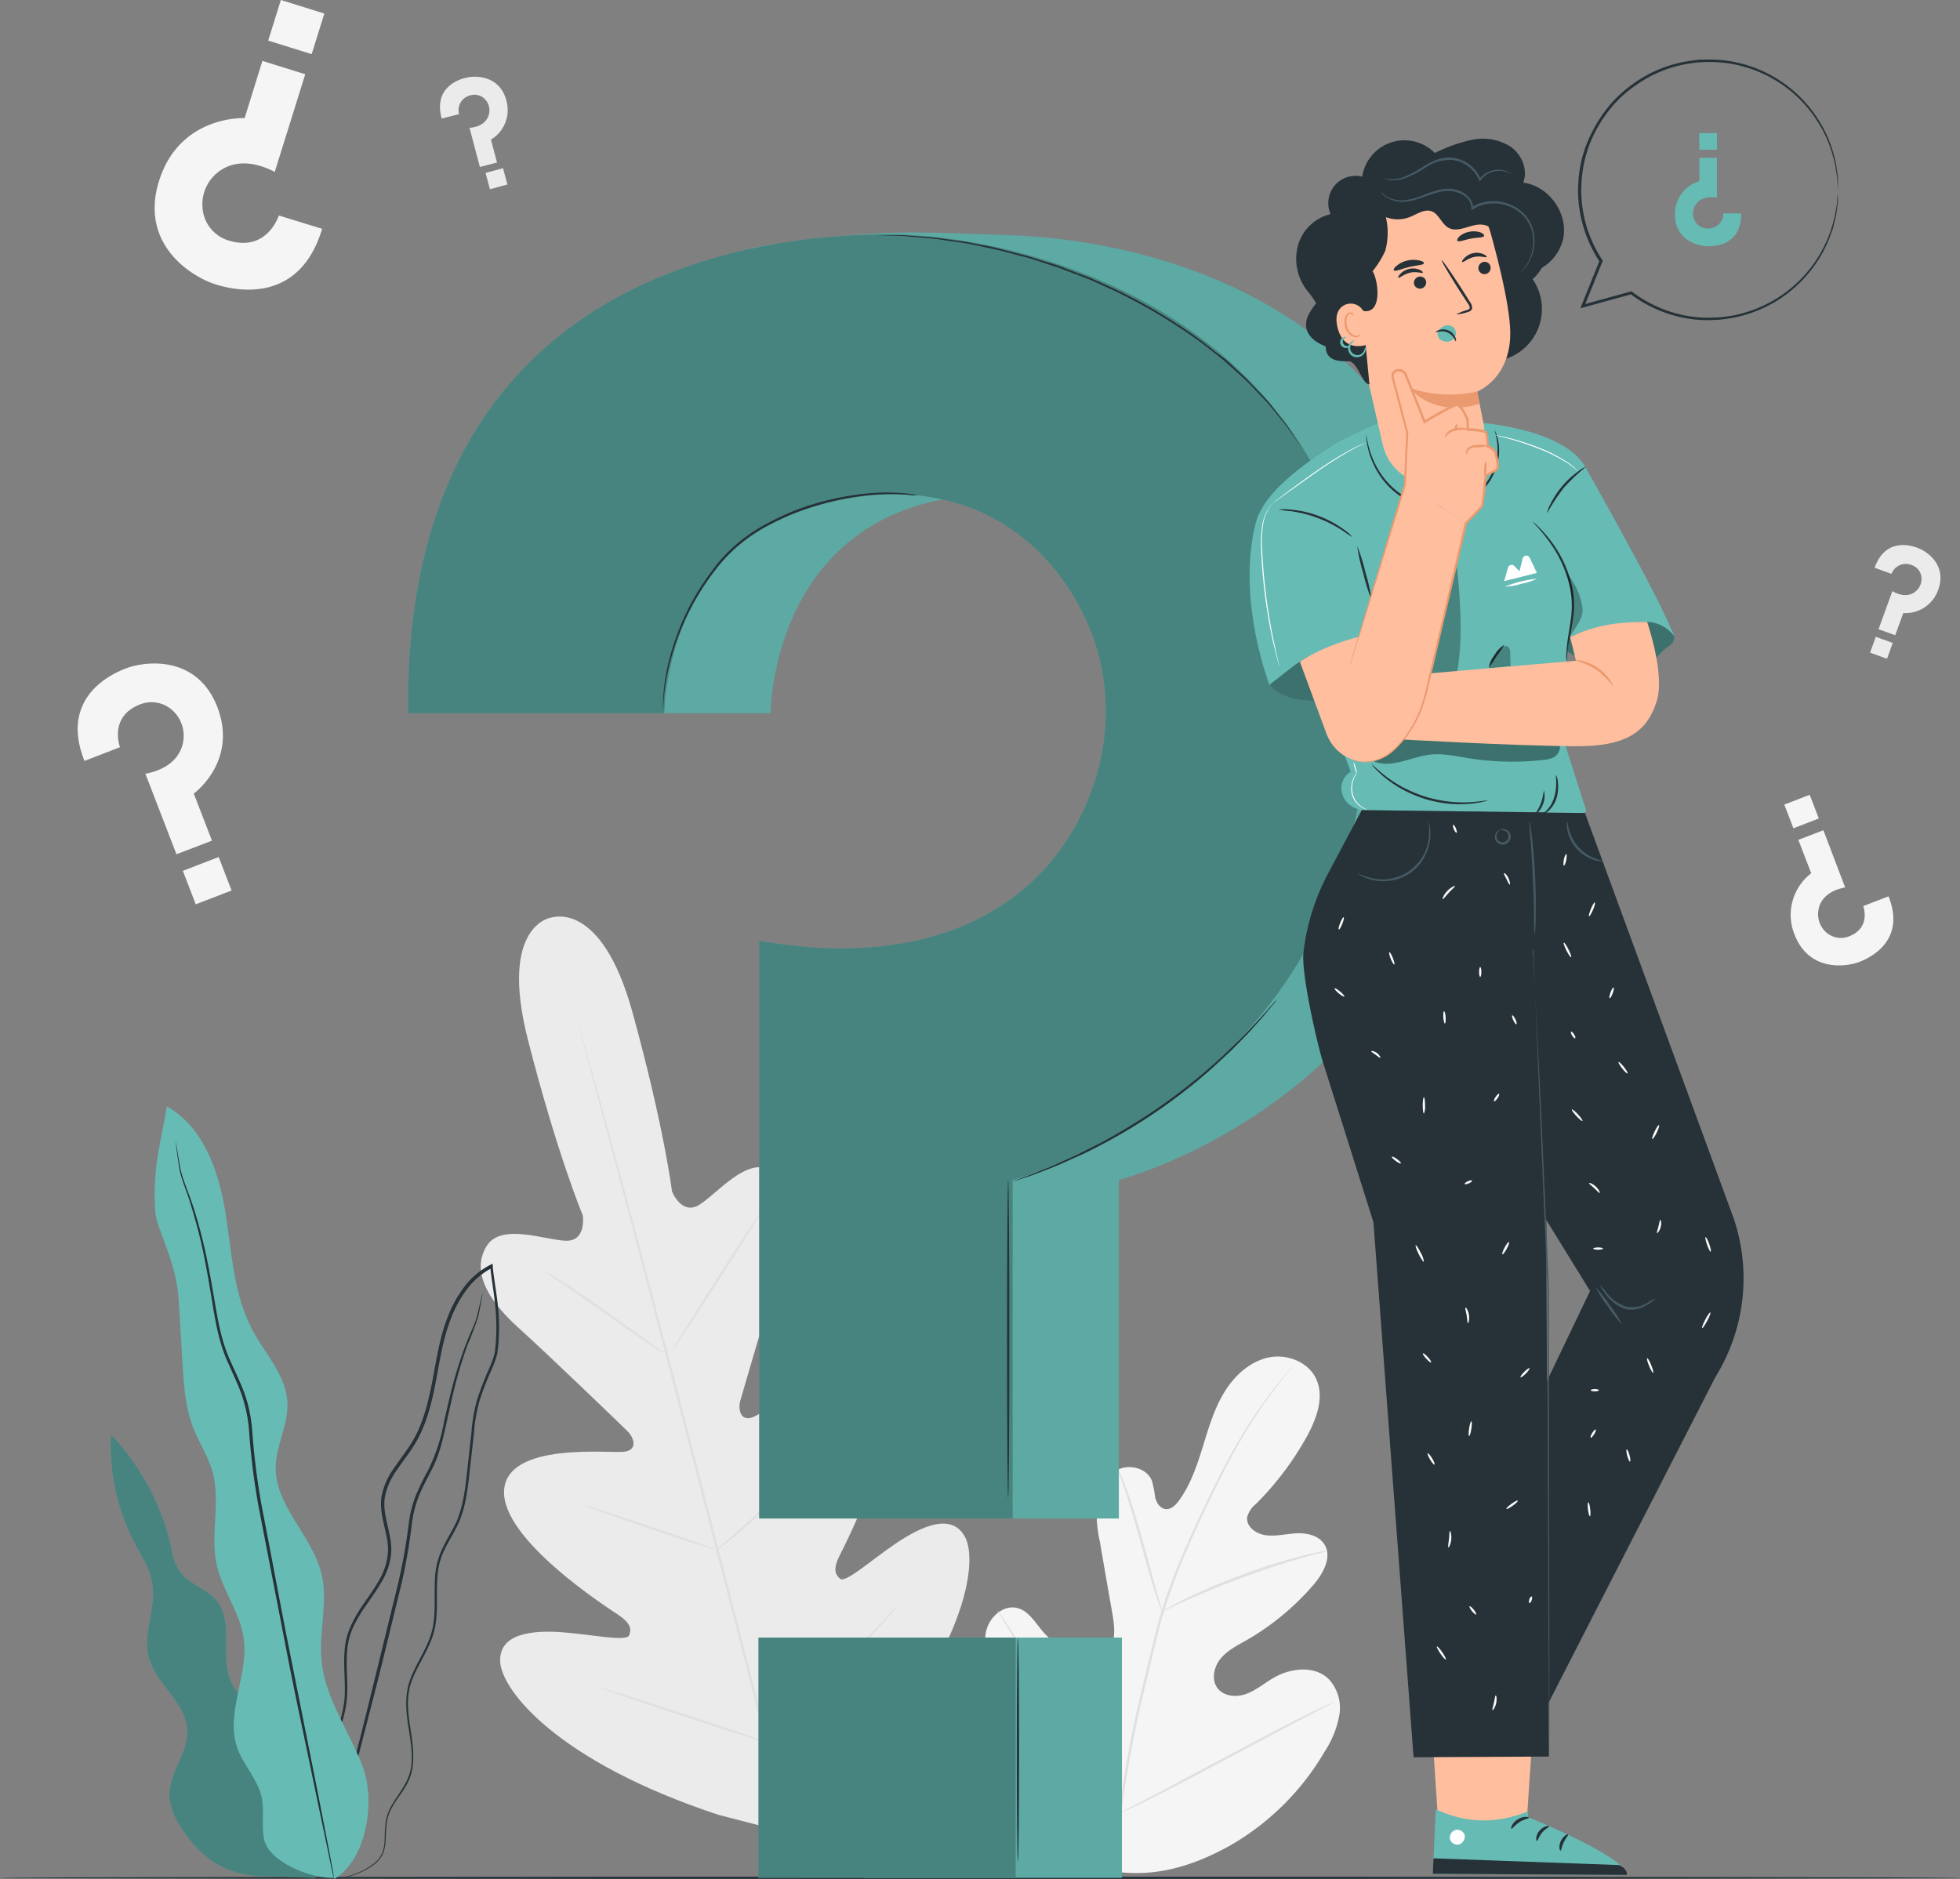 <svg xmlns="http://www.w3.org/2000/svg" width="496.463" height="476.088" viewBox="0 0 496.463 476.088">
  <rect x="0" y="0" width="496.463" height="476.088" fill="#808080" stroke="none"/>
  <g id="Questions-pana_1_" data-name="Questions-pana (1)" transform="translate(-29.23 -40.687)">
    <g id="freepik--background-complete--inject-123" transform="translate(48.909 40.687)">
      <path id="Pfad_9585" data-name="Pfad 9585" d="M281.834,476.456c-19.384-9.175-27.109-30.988-29.841-51.306-.461-3.373-1.428-6.881-.326-10.12s4.5-5.881,7.758-4.97c2.71.753,4.3,3.474,6.105,5.622a19.857,19.857,0,0,0,9.175,6.207c2.339.753,5.116.99,7.039-.54,2.631-2.1,2.249-6.173,1.709-9.524q-1.653-9.321-3.238-18.642a31.75,31.75,0,0,1-.663-10.12c.495-3.373,2.3-6.746,5.341-8.141s7.3-.259,8.523,2.912a31.831,31.831,0,0,1,.81,4.149c.326,1.383,1.237,2.811,2.62,2.98s2.586-1.012,3.429-2.17c2.878-3.969,4.5-8.725,5.959-13.436s2.833-9.512,5.352-13.74,6.364-7.871,11.12-9,10.378,1.012,12.368,5.521.067,9.782-2.249,14.122a76.109,76.109,0,0,1-13.144,17.473,6.263,6.263,0,0,0-2.136,3.238c-.349,2.361,2.148,4.228,4.5,4.587,2.631.4,5.307-.315,7.972-.45s5.689.54,7.106,2.845c1.945,3.193-.315,7.275-2.732,10.12a65.214,65.214,0,0,1-17.124,14.167c-2.316,1.316-4.779,2.552-6.477,4.621s-2.384,5.285-.787,7.443,4.824,2.395,7.32,1.473,4.576-2.71,6.881-4.048c4.318-2.519,10.322-3.216,13.954.27a10.749,10.749,0,0,1,2.71,9.2,24.657,24.657,0,0,1-3.677,9.141,65.508,65.508,0,0,1-24.264,24.017c-10.063,5.51-19.8,8.2-31.078,6.105" transform="translate(-21.304 -2.668)" fill="#f5f5f5"/>
      <path id="Pfad_9586" data-name="Pfad 9586" d="M281.17,462.669a304.541,304.541,0,0,1,6.454-34.373l2.159-8.916c.708-2.935,1.417-5.836,2.249-8.624a152.935,152.935,0,0,1,5.914-15.741c2.125-4.925,4.318-9.535,6.4-13.819s4.115-8.242,6.117-11.761a120.308,120.308,0,0,1,10.659-15.921c1.405-1.776,2.541-3.115,3.317-4.014.371-.427.675-.765.888-1.023s.315-.337.326-.326a3.378,3.378,0,0,1-.27.371l-.855,1.057c-.742.922-1.844,2.249-3.216,4.082a127.836,127.836,0,0,0-10.468,16c-1.968,3.531-3.969,7.489-6.038,11.772s-4.228,8.894-6.33,13.819a151.17,151.17,0,0,0-5.847,15.741c-.866,2.777-1.563,5.622-2.249,8.59l-2.159,8.928a311.533,311.533,0,0,0-6.488,34.294" transform="translate(-17.57 -2.441)" fill="#e0e0e0"/>
      <path id="Pfad_9587" data-name="Pfad 9587" d="M292.233,407.78a6.512,6.512,0,0,1-.573-1.383c-.337-.888-.776-2.249-1.293-3.834-1.034-3.261-2.316-7.815-3.71-12.829s-2.732-9.546-3.823-12.773c-.54-1.619-.99-2.935-1.3-3.823a8.269,8.269,0,0,1-.438-1.428,6.567,6.567,0,0,1,.663,1.338c.394.866.9,2.159,1.5,3.755,1.2,3.216,2.609,7.725,4.014,12.762s2.586,9.445,3.531,12.863c.439,1.552.8,2.856,1.124,3.9a8.468,8.468,0,0,1,.315,1.45Z" transform="translate(-17.58 0.49)" fill="#e0e0e0"/>
      <path id="Pfad_9588" data-name="Pfad 9588" d="M332.774,390.13a8.488,8.488,0,0,1-1.687.506c-1.124.281-2.665.686-4.6,1.248-3.879,1.124-9.175,2.788-14.943,4.925s-10.907,4.306-14.617,5.97c-1.844.821-3.317,1.529-4.34,2.013a9.8,9.8,0,0,1-1.608.7,8.441,8.441,0,0,1,1.5-.922c.99-.551,2.44-1.316,4.262-2.249,3.632-1.777,8.759-4.014,14.538-6.162a151.8,151.8,0,0,1,15.056-4.756c1.956-.517,3.553-.855,4.666-1.068A9.6,9.6,0,0,1,332.774,390.13Z" transform="translate(-16.35 2.781)" fill="#e0e0e0"/>
      <path id="Pfad_9589" data-name="Pfad 9589" d="M284.954,454.916a2.935,2.935,0,0,1-.382-.483l-1-1.428c-.866-1.259-2.069-3.092-3.519-5.386-2.923-4.587-6.746-11.053-10.873-18.249s-7.871-13.684-10.715-18.316l-3.373-5.5-.9-1.5a2.147,2.147,0,0,1-.281-.54,4.293,4.293,0,0,1,.382.472c.236.326.607.855,1,1.439.866,1.248,2.069,3.081,3.531,5.386,2.912,4.588,6.746,11.042,10.873,18.238s7.871,13.684,10.7,18.328l3.373,5.487c.36.6.663,1.124.9,1.5a2.082,2.082,0,0,1,.281.551Z" transform="translate(-20.961 4.446)" fill="#e0e0e0"/>
      <path id="Pfad_9590" data-name="Pfad 9590" d="M335.7,424.18a2.089,2.089,0,0,1-.528.337l-1.563.832-5.8,3.025c-4.9,2.564-11.626,6.173-19.047,10.12s-14.179,7.556-19.115,10.007c-2.474,1.226-4.5,2.249-5.892,2.845l-1.687.742a2.606,2.606,0,0,1-.585.225,2.42,2.42,0,0,1,.528-.337l1.574-.832,5.8-3.036c4.891-2.552,11.615-6.162,19.036-10.12s14.19-7.545,19.115-10c2.474-1.226,4.5-2.249,5.892-2.845l1.619-.742A2.251,2.251,0,0,1,335.7,424.18Z" transform="translate(-17.532 7.016)" fill="#e0e0e0"/>
      <path id="Pfad_9591" data-name="Pfad 9591" d="M155.374,247.439s-13.358,1.855-5.858,31.112S163.379,322.9,163.379,322.9s1,6.623-4.34,6.42-16.236-4.5-19.935,1.226c-3.823,5.982-.472,13.178,7.871,20.723S173.105,376,174.7,377.565s2.766,4.779-.9,5.217-29.661-2.609-30.359,9.816,26.1,29.605,28.987,31.539,3.373,3.441,2.7,5.127-9.287-.169-16.72-.742-16.157.09-15.966,7.286,14.269,25.411,55.309,38.949l19.441,5.026,14.358-14.145c28.9-32.146,32.056-54.938,28.649-61.279s-11.244-2.575-17.473,1.608-12.751,10.12-14.145,9-1.754-2.676-.2-5.791,16.27-31.337,9.479-41.771-27.84,5.1-31.213,6.533-3.98-1.968-3.373-4.082,7.466-25.861,11-36.6,2.856-18.631-3.441-21.914c-6.072-3.16-13.369,6.016-17.912,8.849s-6.949-3.373-6.949-3.373-1.979-16.247-10.007-45.369-20.835-23.9-20.835-23.9" transform="translate(-35.438 -15.001)" fill="#ebebeb"/>
      <path id="Pfad_9592" data-name="Pfad 9592" d="M214.466,481.688c-5.813-21.363-15.517-59.593-24.006-92.414s-16.2-62.415-21.914-83.846c-2.856-10.7-5.172-19.362-6.746-25.378-.787-2.98-1.406-5.307-1.833-6.9l-.472-1.8c-.1-.4-.135-.618-.135-.618s.079.191.2.6.292,1.023.517,1.788c.461,1.6,1.124,3.9,1.956,6.87,1.687,5.971,4.07,14.617,6.971,25.321,5.813,21.363,13.605,51.059,22.094,83.812s18.114,71.016,23.826,92.447" transform="translate(-32.722 -12.071)" fill="#e0e0e0"/>
      <path id="Pfad_9593" data-name="Pfad 9593" d="M152.27,327.26a7.265,7.265,0,0,1,1.282.686c.8.472,1.945,1.192,3.373,2.091,2.8,1.81,6.611,4.408,10.76,7.342l10.592,7.556,3.227,2.249a6.385,6.385,0,0,1,1.124.888,7.071,7.071,0,0,1-1.293-.686c-.8-.472-1.945-1.192-3.373-2.1-2.777-1.833-6.555-4.5-10.7-7.421l-10.648-7.477-3.238-2.249a6.6,6.6,0,0,1-1.1-.877Z" transform="translate(-33.604 -5.04)" fill="#e0e0e0"/>
      <path id="Pfad_9594" data-name="Pfad 9594" d="M180.72,348.9c-.146-.09,4.857-8.174,11.165-18.058s11.559-17.822,11.7-17.732-4.857,8.186-11.176,18.069S180.867,348.967,180.72,348.9Z" transform="translate(-30.066 -6.8)" fill="#e0e0e0"/>
      <path id="Pfad_9595" data-name="Pfad 9595" d="M190.3,393.083a5.926,5.926,0,0,1,1.068-1.034l3.025-2.654c2.552-2.249,6.072-5.352,9.827-8.928s7.061-6.915,9.422-9.355c1.124-1.124,2.046-2.125,2.8-2.89a7.772,7.772,0,0,1,1.124-1.023,5.9,5.9,0,0,1-.9,1.181c-.607.731-1.518,1.765-2.665,3.025-2.249,2.53-5.532,5.937-9.31,9.512s-7.331,6.656-9.962,8.815c-1.327,1.124-2.406,1.934-3.171,2.507A6.87,6.87,0,0,1,190.3,393.083Z" transform="translate(-28.874 -0.071)" fill="#e0e0e0"/>
      <path id="Pfad_9596" data-name="Pfad 9596" d="M161.05,379.89a5.62,5.62,0,0,1,1.327.326l3.564,1.124c2.991.956,7.117,2.316,11.66,3.845s8.647,2.968,11.6,4.037l3.5,1.282a6.07,6.07,0,0,1,1.248.551,5.183,5.183,0,0,1-1.327-.315l-3.564-1.124c-2.991-.956-7.117-2.316-11.66-3.857s-8.647-2.968-11.6-4.025l-3.5-1.293A5.092,5.092,0,0,1,161.05,379.89Z" transform="translate(-32.512 1.507)" fill="#e0e0e0"/>
      <path id="Pfad_9597" data-name="Pfad 9597" d="M164.43,420.94a8.927,8.927,0,0,1,1.7.427l4.565,1.394c3.845,1.2,9.141,2.9,14.988,4.824s11.12,3.677,14.932,4.992l4.5,1.574a11.5,11.5,0,0,1,1.63.663,8.9,8.9,0,0,1-1.709-.427l-4.565-1.394c-3.845-1.2-9.141-2.9-14.988-4.824s-11.12-3.688-14.921-4.992l-4.5-1.585a9.73,9.73,0,0,1-1.63-.652Z" transform="translate(-32.092 6.613)" fill="#e0e0e0"/>
      <path id="Pfad_9598" data-name="Pfad 9598" d="M201.24,436.465a10.056,10.056,0,0,1,1.316-1.338l3.722-3.5c3.137-2.957,7.455-7.061,12.1-11.727s8.748-9,11.694-12.143l3.486-3.733a11.94,11.94,0,0,1,1.338-1.327,9.967,9.967,0,0,1-1.124,1.484c-.765.933-1.911,2.249-3.373,3.868-2.867,3.238-6.915,7.623-11.581,12.29s-9,8.737-12.233,11.615c-1.619,1.428-2.935,2.586-3.868,3.373A11.181,11.181,0,0,1,201.24,436.465Z" transform="translate(-27.513 4.344)" fill="#e0e0e0"/>
      <path id="Pfad_9599" data-name="Pfad 9599" d="M106.494,96.946,95.52,93.573s-2.878,9.22-12.5,6.4a9.321,9.321,0,0,1-6.825-8.354,10.254,10.254,0,0,1,3.542-8.692c2.822-2.5,7.77-4.014,14.752-.4l7.725-24.737L91.36,54.41,86.862,68.9S70.4,68.083,65.173,84.847c-5,16.045,8.219,24.264,14.381,26.187C84.231,112.5,100.658,116.364,106.494,96.946Z" transform="translate(-44.576 -38.98)" fill="#f5f5f5"/>
      <rect id="Rechteck_1568" data-name="Rechteck 1568" width="11.536" height="10.772" transform="translate(59.266 13.719) rotate(-162.67)" fill="#f5f5f5"/>
      <path id="Pfad_9600" data-name="Pfad 9600" d="M128.778,68.572l4.4-1.124a3.857,3.857,0,0,1,2.845-4.756,3.688,3.688,0,0,1,4.048,1.361,4.059,4.059,0,0,1,.618,3.632c-.416,1.428-1.754,2.98-4.857,3.238l2.62,9.906,4.34-1.124-1.529-5.8a8.759,8.759,0,0,0,3.9-9.895c-1.687-6.432-7.871-6.4-10.311-5.757C132.961,58.689,126.653,60.837,128.778,68.572Z" transform="translate(-36.58 -38.536)" fill="#ebebeb"/>
      <rect id="Rechteck_1569" data-name="Rechteck 1569" width="4.584" height="4.28" transform="translate(103.311 43.799) rotate(-15.005)" fill="#ebebeb"/>
      <path id="Pfad_9601" data-name="Pfad 9601" d="M451.54,169.247l4.273,1.54a3.868,3.868,0,0,1,5.06-2.249,3.666,3.666,0,0,1,2.541,3.373,4.082,4.082,0,0,1-1.552,3.373c-1.124.933-3.137,1.439-5.836-.112l-3.5,9.636,4.228,1.529,2.046-5.622a8.781,8.781,0,0,0,8.849-5.914c2.249-6.252-2.822-9.726-5.217-10.592C460.6,163.49,454.194,161.68,451.54,169.247Z" transform="translate(3.622 -25.411)" fill="#ebebeb"/>
      <rect id="Rechteck_1570" data-name="Rechteck 1570" width="4.565" height="4.261" transform="translate(455.456 161.324) rotate(19.91)" fill="#ebebeb"/>
      <path id="Pfad_9602" data-name="Pfad 9602" d="M48.45,214.862l9-3.486s-2.923-7.59,4.914-10.772a7.871,7.871,0,0,1,8.883,1.945,8.692,8.692,0,0,1,2.181,7.567c-.562,3.126-3.036,6.746-9.546,7.994L71.747,238.5l9-3.441-4.61-11.941s11.244-8.073,5.971-21.9c-5.116-13.223-18.2-11.716-23.23-9.771C54.994,192.936,42.131,198.974,48.45,214.862Z" transform="translate(-46.732 -22.092)" fill="#f5f5f5"/>
      <rect id="Rechteck_1571" data-name="Rechteck 1571" width="9.726" height="9.085" transform="translate(26.639 220.609) rotate(-21.07)" fill="#f5f5f5"/>
      <path id="Pfad_9603" data-name="Pfad 9603" d="M457.411,244.493,451,246.956s2.069,5.386-3.486,7.635a5.622,5.622,0,0,1-6.3-1.372,6.15,6.15,0,0,1-1.54-5.363c.4-2.249,2.159-4.767,6.746-5.622l-5.51-14.493-6.342,2.44,3.261,8.467a13.257,13.257,0,0,0-4.228,15.517c3.609,9.366,12.852,8.309,16.45,6.926C452.779,260.021,461.886,255.749,457.411,244.493Z" transform="translate(1.27 -17.419)" fill="#f5f5f5"/>
      <rect id="Rechteck_1572" data-name="Rechteck 1572" width="6.893" height="6.432" transform="translate(441.022 207.347) rotate(158.93)" fill="#f5f5f5"/>
    </g>
    <g id="freepik--Floor--inject-123" transform="translate(29.23 516.105)">
      <path id="Pfad_9604" data-name="Pfad 9604" d="M525.693,463.8c0,.169-111.146.292-248.221.292S29.23,463.971,29.23,463.8s111.123-.292,248.243-.292S525.693,463.645,525.693,463.8Z" transform="translate(-29.23 -463.51)" fill="#263238"/>
    </g>
    <g id="freepik--Plant--inject-123" transform="translate(57.287 320.99)">
      <path id="Pfad_9605" data-name="Pfad 9605" d="M97.424,446.99c1.124-4.138-1.653-8.287-4.689-11.244s-6.668-5.678-8.253-9.647c-2.564-6.432.877-14.752-3.486-20.115-2.575-3.148-7.185-4.205-9.467-7.578a17.125,17.125,0,0,1-2.058-6.016,61.077,61.077,0,0,0-15.213-28.47,53.094,53.094,0,0,0,5.971,27.435c1.765,3.373,3.947,6.656,4.5,10.423.956,6.105-2.462,12.368-.956,18.4,1.72,6.859,9.422,11.458,9.782,18.519.315,5.971-4.891,11.244-4.5,17.181a15.989,15.989,0,0,0,2.687,7.084c4.61,7.68,11.4,12.964,21.678,12.8l12.593.439Z" transform="translate(-54.183 -280.783)" fill="#66bcb5"/>
      <g id="Gruppe_7501" data-name="Gruppe 7501" transform="translate(0 83.137)" opacity="0.3">
        <path id="Pfad_9606" data-name="Pfad 9606" d="M97.424,446.99c1.124-4.138-1.653-8.287-4.689-11.244s-6.668-5.678-8.253-9.647c-2.564-6.432.877-14.752-3.486-20.115-2.575-3.148-7.185-4.205-9.467-7.578a17.125,17.125,0,0,1-2.058-6.016,61.077,61.077,0,0,0-15.213-28.47,53.094,53.094,0,0,0,5.971,27.435c1.765,3.373,3.947,6.656,4.5,10.423.956,6.105-2.462,12.368-.956,18.4,1.72,6.859,9.422,11.458,9.782,18.519.315,5.971-4.891,11.244-4.5,17.181a15.989,15.989,0,0,0,2.687,7.084c4.61,7.68,11.4,12.964,21.678,12.8l12.593.439Z" transform="translate(-54.183 -363.92)"/>
      </g>
      <path id="Pfad_9607" data-name="Pfad 9607" d="M103.231,481.239a10.12,10.12,0,0,0,3.474-.067,21.665,21.665,0,0,0,4.082-1.034,17.485,17.485,0,0,0,5.06-2.766,6.994,6.994,0,0,0,2.08-2.777,13.122,13.122,0,0,0,.585-3.755,36.563,36.563,0,0,1,.3-4.07,11.007,11.007,0,0,1,1.529-4.048c1.484-2.609,3.958-5.082,4.745-8.624s.247-7.252-.337-11.03-1.124-7.871.292-11.829,4.115-7.5,5.5-11.93.731-9.31,1.023-14.066a18.552,18.552,0,0,1,1.642-6.994c1.012-2.249,2.429-4.329,3.531-6.668,2.249-4.745,2.631-10.12,3.238-15.393.3-2.654.6-5.341.9-8.039a39.963,39.963,0,0,1,1.405-8.062,72.144,72.144,0,0,1,3.013-7.792,27.083,27.083,0,0,0,1.462-4.059,40.984,40.984,0,0,0,.4-4.34,51.507,51.507,0,0,0-.337-8.714c-.337-2.9-.866-5.779-1.181-8.692v-.506l-.067-.573-.506.247a19.451,19.451,0,0,0-6.746,5.723,31.09,31.09,0,0,0-4.171,7.68c-2.1,5.408-2.856,11.075-3.913,16.484s-2.406,10.727-5.172,15.224c-1.383,2.249-3.058,4.3-4.5,6.477a17.743,17.743,0,0,0-3.126,7.174c-.753,5.33,2.181,10.007,1.574,14.73a16.292,16.292,0,0,1-2.249,6.533c-1.124,2.013-2.485,3.879-3.767,5.746a36.834,36.834,0,0,0-3.373,5.813,18.293,18.293,0,0,0-1.552,6.308c-.3,4.25.292,8.275,0,12.076a27.828,27.828,0,0,1-3.115,10.356c-1.518,3.092-3.216,5.892-4.632,8.613-.708,1.349-1.372,2.676-1.911,4.014a20.094,20.094,0,0,0-1.124,3.98,24.962,24.962,0,0,0-.09,7.185,18.114,18.114,0,0,0,3.6,9.164,9.122,9.122,0,0,0,1.023,1.124,5.117,5.117,0,0,0,.821.7c.472.349.72.506.72.506a15.66,15.66,0,0,1-2.44-2.406,18.159,18.159,0,0,1-3.373-9.108,24.837,24.837,0,0,1,.157-7.084,19.115,19.115,0,0,1,1.124-3.879,41.075,41.075,0,0,1,1.923-3.958c1.428-2.7,3.137-5.487,4.689-8.6a28.11,28.11,0,0,0,3.216-10.536c.337-3.879-.247-7.927.067-12.065a18.057,18.057,0,0,1,1.518-6.105,36.677,36.677,0,0,1,3.373-5.689c1.282-1.866,2.642-3.733,3.812-5.791a16.865,16.865,0,0,0,2.406-6.8c.607-5.026-2.305-9.726-1.552-14.685a17.236,17.236,0,0,1,3.025-6.859c1.428-2.148,3.115-4.194,4.5-6.5,2.867-4.621,4.25-10.041,5.3-15.472s1.821-11.053,3.89-16.36a30.258,30.258,0,0,1,4.059-7.466,18.653,18.653,0,0,1,6.488-5.487l-.573-.326a1.66,1.66,0,0,0,.056.517c.315,2.946.843,5.824,1.124,8.7a49.882,49.882,0,0,1,.326,8.579,42.021,42.021,0,0,1-.382,4.205,25.3,25.3,0,0,1-1.417,3.924,74.263,74.263,0,0,0-3.036,7.871,40.816,40.816,0,0,0-1.417,8.186c-.292,2.71-.6,5.4-.888,8.051-.607,5.3-1,10.581-3.148,15.157-1.124,2.249-2.474,4.4-3.519,6.69a19.239,19.239,0,0,0-1.687,7.252c-.281,4.857.349,9.613-.967,13.909s-4.048,7.871-5.431,11.93-.877,8.354-.27,12.121,1.214,7.477.4,10.817-3.126,5.836-4.632,8.512a11.458,11.458,0,0,0-1.563,4.216,35.4,35.4,0,0,0-.27,4.115,12.593,12.593,0,0,1-.54,3.666,6.623,6.623,0,0,1-1.945,2.642,17.327,17.327,0,0,1-4.936,2.789,21.805,21.805,0,0,1-4.037,1.124,15.47,15.47,0,0,1-2.552.247C103.534,481.239,103.231,481.239,103.231,481.239Z" transform="translate(-48.858 -285.573)" fill="#263238"/>
      <path id="Pfad_9608" data-name="Pfad 9608" d="M142.316,332.1a1.351,1.351,0,0,0-.124.382l-.27,1.124c-.247,1-.551,2.5-1.023,4.363s-1.63,3.98-2.609,6.578a93.858,93.858,0,0,0-2.991,8.928c-.967,3.373-1.81,7.084-2.71,11.087a46.629,46.629,0,0,1-4.025,12.29,67.3,67.3,0,0,0-3.115,6.387,29.29,29.29,0,0,0-1.81,7.219,147.385,147.385,0,0,1-2.721,15.236C118.4,416,115.994,425.829,113.8,434.779s-4.261,16.956-5.971,23.725-3,12.166-3.947,16.023c-.439,1.844-.787,3.294-1.034,4.363-.1.461-.191.832-.259,1.124a2.079,2.079,0,0,0,0,.394,1.473,1.473,0,0,0,.146-.371c.079-.3.191-.663.326-1.124.281-1.046.675-2.5,1.181-4.329,1.012-3.823,2.44-9.254,4.205-15.944s3.823-14.786,6.128-23.68,4.644-18.789,7.185-29.11a140.23,140.23,0,0,0,2.654-15.28,29.043,29.043,0,0,1,1.754-7.05c.888-2.249,2.024-4.261,3.058-6.33,2.249-4.1,3.137-8.512,4.025-12.481s1.675-7.725,2.6-11.075,1.889-6.342,2.856-8.928a68.394,68.394,0,0,0,2.5-6.656c.461-1.934.675-3.373.877-4.408q.112-.7.2-1.124C142.316,332.235,142.338,332.1,142.316,332.1Z" transform="translate(-48.163 -284.741)" fill="#263238"/>
      <path id="Pfad_9609" data-name="Pfad 9609" d="M109.55,485.7c8.219-4.891,10.581-19.733,7.151-28.661s-9.434-17.091-10.356-26.614c-.72-7.32,1.687-14.831,0-21.982-2.305-9.659-11.727-17.136-11.615-27.064.056-5.566,3.227-10.805,2.968-16.371-.3-6.814-5.543-12.233-8.781-18.238-4.97-9.209-5.3-20.082-6.994-30.359S76.3,295.051,67.15,289.98c-1.349,8.759-3.654,14.763-2.935,26.626.27,4.261,5.217,12.368,5.892,21.757.4,5.622.675,11.176,1.023,16.753s.686,10.974,2.631,16.056c1.5,3.9,3.89,7.443,5,11.469,2.08,7.567-.663,15.741,1.023,23.432,1.428,6.5,5.926,12.087,6.848,18.676,1.282,9.254-4.7,18.878-1.642,27.7,1.529,4.385,5.127,7.871,6.15,12.424.8,3.508-.067,7.23.652,10.749,1.124,5.689,11.986,10.119,17.777,9.748" transform="translate(-52.952 -289.98)" fill="#66bcb5"/>
      <path id="Pfad_9610" data-name="Pfad 9610" d="M68.811,297.67a2.665,2.665,0,0,0,0,.495c0,.371.112.843.18,1.439.191,1.271.4,3.126.832,5.532s1.709,5.127,2.7,8.41,2.091,7.039,3.013,11.244,1.732,8.894,2.552,13.92,1.72,10.5,4.216,15.742c1.124,2.62,2.451,5.251,3.373,8.062a36.372,36.372,0,0,1,1.732,8.883,177.778,177.778,0,0,0,2.417,19.115c2.519,12.975,4.914,25.332,7.095,36.588s4.374,21.3,6.128,29.8,3.193,15.292,4.194,20.082l1.124,5.453c.135.585.236,1.046.326,1.405a2.8,2.8,0,0,0,.135.483,2.058,2.058,0,0,0,0-.495c-.067-.371-.146-.832-.247-1.428-.247-1.3-.6-3.148-1.034-5.487-.944-4.8-2.249-11.66-3.947-20.127s-3.71-18.62-5.948-29.83-4.5-23.612-7.027-36.576A179.352,179.352,0,0,1,88.2,371.261a36.9,36.9,0,0,0-1.788-9.063c-1-2.856-2.316-5.5-3.474-8.107-2.474-5.161-3.373-10.547-4.228-15.55s-1.675-9.7-2.654-13.931S74.006,316.6,72.9,313.367s-2.327-5.982-2.822-8.332-.731-4.239-.967-5.487c-.112-.585-.2-1.057-.27-1.428a3.814,3.814,0,0,0-.034-.45Z" transform="translate(-52.365 -289.023)" fill="#263238"/>
    </g>
    <g id="freepik--speech-bubble--inject-123" transform="translate(428.943 55.764)">
      <path id="Pfad_9611" data-name="Pfad 9611" d="M423.325,90.329h-4.5a3.812,3.812,0,0,1-3.9,3.834,3.621,3.621,0,0,1-3.508-2.316,4,4,0,0,1,.315-3.621c.765-1.259,2.429-2.395,5.442-1.867V76.24h-4.419v5.914a8.635,8.635,0,0,0-6.2,8.433c0,6.544,5.869,8.062,8.388,8.062C416.871,98.694,423.415,98.233,423.325,90.329Z" transform="translate(-382.007 -51.341)" fill="#66bcb5"/>
      <rect id="Rechteck_1573" data-name="Rechteck 1573" width="4.486" height="4.194" transform="translate(35.201 22.852) rotate(180)" fill="#66bcb5"/>
      <path id="Pfad_9612" data-name="Pfad 9612" d="M450.564,87.1a3.656,3.656,0,0,0,0-.573V84.864a9.622,9.622,0,0,0-.056-1.226c-.056-.45-.124-.944-.2-1.462s-.157-1.124-.247-1.72l-.472-1.911a31.189,31.189,0,0,0-4.048-9.276,32.709,32.709,0,0,0-24.613-15.044,33.058,33.058,0,0,0-4.5-.09,11.46,11.46,0,0,0-2.249.146l-2.316.349a33.383,33.383,0,0,0-9.13,3.115,35.621,35.621,0,0,0-8.2,5.971,34.125,34.125,0,0,0-6.173,8.59,31.18,31.18,0,0,0-3.328,10.468,21.223,21.223,0,0,0-.236,2.8,23.609,23.609,0,0,0-.056,2.822,33.181,33.181,0,0,0,5.453,16.922v-.349c-1.563,3.9-3.1,7.736-4.61,11.469l-.27.686.708-.2,12.256-3.373-.292-.067a32.81,32.81,0,0,0,14.032,6.139,29.235,29.235,0,0,0,7.174.438,21.893,21.893,0,0,0,3.452-.326l1.675-.259c.551-.1,1.124-.27,1.619-.394a32.8,32.8,0,0,0,18.687-12.807,31.292,31.292,0,0,0,4.014-7.612c.214-.6.416-1.124.607-1.709s.292-1.124.416-1.63.259-1.023.371-1.5.146-.933.214-1.372c.1-.866.259-1.63.292-2.249s0-1.214,0-1.687V87.146a1.183,1.183,0,0,0,0,.349,5.282,5.282,0,0,1-.079,1.023c-.079.427-.067,1.023-.112,1.675s-.214,1.417-.349,2.249a32.607,32.607,0,0,1-24.186,26.086c-.529.124-1.057.281-1.6.382l-1.653.247a22.412,22.412,0,0,1-3.373.3,29.943,29.943,0,0,1-7.039-.461,32.438,32.438,0,0,1-13.706-6.038l-.135-.112h-.169l-12.267,3.373.427.483,4.621-11.458.067-.18-.1-.169a32.337,32.337,0,0,1-4.632-11.008,32.947,32.947,0,0,1-.7-5.532,22.477,22.477,0,0,1,.056-2.755,18.411,18.411,0,0,1,.225-2.732,30.428,30.428,0,0,1,3.137-10.243A33.855,33.855,0,0,1,395,64.22a34.721,34.721,0,0,1,8.028-5.858,32.372,32.372,0,0,1,8.939-3.092l2.249-.349c.753-.112,1.507-.1,2.249-.157a33.621,33.621,0,0,1,4.4.079A32.36,32.36,0,0,1,445.178,69.46a31.136,31.136,0,0,1,4.115,9.13l.506,1.889c.1.6.191,1.124.281,1.687s.157,1.012.236,1.462.056.855.09,1.214a16.245,16.245,0,0,0,.124,1.653,1.9,1.9,0,0,0,.034.607Z" transform="translate(-384.723 -54.096)" fill="#263238"/>
    </g>
    <g id="freepik--question-mark--inject-123" transform="translate(132.561 99.594)">
      <path id="Pfad_9613" data-name="Pfad 9613" d="M145.072,214.852h64.934s0-54.522,56.658-55.489c29.425-.517,44.683,18.766,50.89,33.529,7.2,17.147,5.015,36.689-4.632,52.6-11.008,18.159-34.732,36.408-78.494,28.694l-.416,144.675h64.214V333.093s90.052-23.275,90.052-122.559c0-94.955-76.785-115.464-118.061-116.79-22.96-.731-31.281-1.72-59.683,2.316C174.339,101.232,144.307,143.262,145.072,214.852Z" transform="translate(-118.153 -93.077)" fill="#66bcb5"/>
      <rect id="Rechteck_1574" data-name="Rechteck 1574" width="65.17" height="60.863" transform="translate(115.678 355.94)" fill="#66bcb5"/>
      <rect id="Rechteck_1575" data-name="Rechteck 1575" width="65.17" height="60.863" transform="translate(115.678 355.94)" opacity="0.1"/>
      <path id="Pfad_9614" data-name="Pfad 9614" d="M145.072,214.852h64.934s0-54.522,56.658-55.489c29.425-.517,44.683,18.766,50.89,33.529,7.2,17.147,5.015,36.689-4.632,52.6-11.008,18.159-34.732,36.408-78.494,28.694l-.416,144.675h64.214V333.093s90.052-23.275,90.052-122.559c0-94.955-76.785-115.464-118.061-116.79-22.96-.731-31.281-1.72-59.683,2.316C174.339,101.232,144.307,143.262,145.072,214.852Z" transform="translate(-118.153 -93.077)" opacity="0.1"/>
      <path id="Pfad_9615" data-name="Pfad 9615" d="M121.141,214.8h64.945s0-54.522,56.658-55.489c29.425-.517,44.683,18.766,50.879,33.529,7.207,17.147,5.026,36.689-4.621,52.6-11.008,18.159-35.148,34.665-78.91,26.985V418.811h64.214V333.043s90.052-23.275,90.052-122.559c0-94.955-85.161-117-121.6-117C214.882,93.514,119.916,100.249,121.141,214.8Z" transform="translate(-121.13 -93.027)" fill="#66bcb5"/>
      <path id="Pfad_9616" data-name="Pfad 9616" d="M121.141,214.8h64.945s0-54.522,56.658-55.489c29.425-.517,44.683,18.766,50.879,33.529,7.207,17.147,5.026,36.689-4.621,52.6-11.008,18.159-35.148,34.665-78.91,26.985V418.811h64.214V333.043s90.052-23.275,90.052-122.559c0-94.955-85.161-117-121.6-117C214.882,93.514,119.916,100.249,121.141,214.8Z" transform="translate(-121.13 -93.027)" opacity="0.3"/>
      <rect id="Rechteck_1576" data-name="Rechteck 1576" width="65.17" height="60.863" transform="translate(88.782 355.94)" fill="#66bcb5"/>
      <rect id="Rechteck_1577" data-name="Rechteck 1577" width="65.17" height="60.863" transform="translate(88.782 355.94)" opacity="0.3"/>
      <path id="Pfad_9617" data-name="Pfad 9617" d="M242.931,152.369a5.622,5.622,0,0,1-.967,0c-.641,0-1.563-.214-2.766-.225a56.1,56.1,0,0,0-10.187.427,72.163,72.163,0,0,0-14.7,3.452,62.875,62.875,0,0,0-8.186,3.531,43.268,43.268,0,0,0-8.017,5.183,39.625,39.625,0,0,0-6.555,6.926,67.874,67.874,0,0,0-4.914,7.443,66.555,66.555,0,0,0-5.813,13.92,56.614,56.614,0,0,0-1.956,10.007c-.135,1.192-.169,2.136-.2,2.766a5.115,5.115,0,0,1-.09.967,5.375,5.375,0,0,1,0-.967c0-.641,0-1.585.1-2.788a51.721,51.721,0,0,1,1.788-10.12,64.765,64.765,0,0,1,5.734-14.077,67.342,67.342,0,0,1,4.936-7.522,39.354,39.354,0,0,1,6.634-7.027,43.582,43.582,0,0,1,8.118-5.251,62.971,62.971,0,0,1,8.242-3.6,70.632,70.632,0,0,1,14.831-3.373,51.723,51.723,0,0,1,10.243-.236,24.239,24.239,0,0,1,2.766.337A6.986,6.986,0,0,1,242.931,152.369Z" transform="translate(-113.986 -85.791)" fill="#263238"/>
      <path id="Pfad_9618" data-name="Pfad 9618" d="M334.964,148.014s-.079-.079-.214-.247-.337-.461-.562-.787l-2.148-3.036c-.461-.652-.956-1.405-1.54-2.181l-2.024-2.462-2.316-2.845c-.843-.989-1.833-1.945-2.822-2.991s-2-2.159-3.148-3.227-2.372-2.159-3.632-3.283c-.63-.562-1.248-1.124-1.923-1.72l-2.091-1.653c-1.428-1.124-2.845-2.249-4.385-3.373a141.346,141.346,0,0,0-21.285-12.571l-5.925-2.676-5.881-2.249c-1.923-.8-3.879-1.361-5.768-1.99s-3.733-1.271-5.622-1.709L258.3,97.608c-1.743-.461-3.474-.742-5.127-1.124a46.753,46.753,0,0,0-4.812-.911l-4.5-.652c-2.845-.483-5.453-.585-7.725-.81-1.124-.09-2.249-.214-3.182-.259l-2.676-.067-3.711-.124H225.28a1.057,1.057,0,0,1,.326,0h7.365c.978,0,2.046.135,3.193.214,2.249.191,4.9.27,7.747.731l4.5.607c1.563.18,3.16.585,4.824.888s3.373.618,5.161,1.124l5.4,1.394c1.866.427,3.71,1.124,5.622,1.7a47.463,47.463,0,0,1,5.779,1.979l5.914,2.249,5.959,2.687a137.805,137.805,0,0,1,21.363,12.661c1.552,1.124,2.968,2.327,4.4,3.441l2.091,1.518c.675.562,1.293,1.124,1.923,1.732l3.621,3.373c1.124,1.124,2.136,2.249,3.137,3.272s1.956,2.024,2.8,3.025l2.249,2.867,2,2.5c.573.787,1.057,1.552,1.507,2.249.877,1.316,1.563,2.35,2.046,3.092l.528.821A1.292,1.292,0,0,1,334.964,148.014Z" transform="translate(-108.174 -93.006)" fill="#263238"/>
      <path id="Pfad_9619" data-name="Pfad 9619" d="M324.179,266a3.476,3.476,0,0,1-.483.675l-1.552,1.833c-.641.821-1.451,1.8-2.451,2.89s-2.069,2.372-3.373,3.7-2.7,2.811-4.284,4.306-3.306,3.07-5.138,4.711a140.413,140.413,0,0,1-26.266,18.114c-2.181,1.124-4.239,2.249-6.229,3.115s-3.845,1.754-5.555,2.474-3.283,1.316-4.655,1.844-2.575.956-3.564,1.271l-2.249.731a3.925,3.925,0,0,1-.81.225,4.017,4.017,0,0,1,.765-.337l2.249-.832c.978-.349,2.159-.8,3.519-1.361s2.935-1.124,4.621-1.923,3.553-1.552,5.5-2.53,4.025-2.013,6.2-3.148c4.284-2.361,8.905-5.127,13.571-8.32a152.619,152.619,0,0,0,12.593-9.726c1.833-1.619,3.587-3.137,5.15-4.666s3.025-2.912,4.318-4.239,2.429-2.552,3.441-3.632,1.844-2.024,2.519-2.811l1.574-1.788A5.1,5.1,0,0,1,324.179,266Z" transform="translate(-104.158 -71.567)" fill="#263238"/>
      <path id="Pfad_9620" data-name="Pfad 9620" d="M256.384,387.205c-.169,0-.3-18.058-.3-40.332s.135-40.343.3-40.343.292,18.058.292,40.343S256.541,387.205,256.384,387.205Z" transform="translate(-104.343 -66.526)" fill="#263238"/>
      <path id="Pfad_9621" data-name="Pfad 9621" d="M258.582,466.363c-.169,0-.292-12.672-.292-28.3s.124-28.312.292-28.312.292,12.672.292,28.312S258.74,466.363,258.582,466.363Z" transform="translate(-104.068 -53.686)" fill="#263238"/>
    </g>
    <g id="freepik--Character--inject-123" transform="translate(345.757 75.819)">
      <path id="Pfad_9622" data-name="Pfad 9622" d="M315.421,195.017c-1.124,2.249,3.07,4.093,5.487,4.824a22.061,22.061,0,0,0,7.545.517c3.373-.18,6.825-.495,9.737-2.159a15.539,15.539,0,0,0,5.869-6.578,46.274,46.274,0,0,0,2.98-8.422S320.469,184.932,315.421,195.017Z" transform="translate(-310.181 -58.092)" fill="#66bcb5"/>
      <g id="Gruppe_7502" data-name="Gruppe 7502" transform="translate(5.052 125.108)" opacity="0.4">
        <path id="Pfad_9623" data-name="Pfad 9623" d="M315.421,195.017c-1.124,2.249,3.07,4.093,5.487,4.824a22.061,22.061,0,0,0,7.545.517c3.373-.18,6.825-.495,9.737-2.159a15.539,15.539,0,0,0,5.869-6.578,46.274,46.274,0,0,0,2.98-8.422S320.469,184.932,315.421,195.017Z" transform="translate(-315.233 -183.2)"/>
      </g>
      <path id="Pfad_9624" data-name="Pfad 9624" d="M382.332,188.174a25.5,25.5,0,0,0,15,4.7,10.6,10.6,0,0,0,7.14-2.249c.866-.8,1.518-1.81,2.406-2.575.607-.517,1.316-.911,1.889-1.462a2.417,2.417,0,0,0,.821-2.136,4.419,4.419,0,0,0-1.552-2.474c-3.047-1.732-6.69-1.664-10.2-1.585a35.092,35.092,0,0,0-10.288,2.013c-2.721.922-5.566,2.249-6.949,4.722" transform="translate(-302.05 -58.445)" fill="#66bcb5"/>
      <g id="Gruppe_7503" data-name="Gruppe 7503" transform="translate(78.55 121.933)" opacity="0.4">
        <path id="Pfad_9625" data-name="Pfad 9625" d="M409.587,184.451a4.666,4.666,0,0,0-1.99-2.249c-3.047-1.732-6.252-1.889-9.76-1.81a35.091,35.091,0,0,0-10.288,2.013c-2.721.922-5.566,2.249-6.949,4.722l1.732,1.046a25.5,25.5,0,0,0,15,4.7,10.6,10.6,0,0,0,7.14-2.249c.866-.8,1.518-1.81,2.406-2.575.607-.517,1.316-.911,1.889-1.462A2.417,2.417,0,0,0,409.587,184.451Z" transform="translate(-380.6 -180.376)"/>
      </g>
      <path id="Pfad_9626" data-name="Pfad 9626" d="M339.142,234.047l56.051.742a.731.731,0,0,0,.7-.944l-6.578-20.509s.967-10.254,2.3-22.578c2.035-18.721,4.745-42.255,4.779-42.187C392.562,137.822,369.939,136,369.939,136l-25.782,1.529-.9-1.518-7.421,3.452a33.875,33.875,0,0,0-4.655,2.631c-4.9,3.272-16.708,10.794-18.867,19.171-4.981,19.4,3.452,41.04,3.452,41.04l5.42-4.239a38.049,38.049,0,0,1,4.3-2.867l10.862,29.111a5.138,5.138,0,0,0-2.361,3.733c-.09,2.361,1.124,5.195,5.161,6" transform="translate(-310.74 -63.963)" fill="#66bcb5"/>
      <g id="Gruppe_7504" data-name="Gruppe 7504" transform="translate(45.127 106.713)" opacity="0.3">
        <path id="Pfad_9627" data-name="Pfad 9627" d="M358.2,195.894c1.777-9.557.843-19.385-.112-29.054-3.1,7.871-2.991,16.866-6.285,24.669a10.569,10.569,0,0,0-.877,2.6,2.912,2.912,0,0,0,.742,2.541c.9.821,2.249.371,3.441.236a13.424,13.424,0,0,0,3.092-.989" transform="translate(-350.874 -166.84)"/>
      </g>
      <g id="Gruppe_7505" data-name="Gruppe 7505" transform="translate(31.067 150.765)" opacity="0.4">
        <path id="Pfad_9628" data-name="Pfad 9628" d="M339.078,213.149c4.5,1.563,9.287-1.349,14.044-1.866,3.148-.337,6.3.382,9.422.888a70.679,70.679,0,0,0,19.115.472,7.332,7.332,0,0,0,2.811-.731,3.373,3.373,0,0,0,1.473-2.788c-10.592-1.124-21.172-1.732-31.764-2.822a19.835,19.835,0,0,0-7.938.259c-3.193.989-5.622,3.5-7.871,5.982" transform="translate(-338.37 -206.019)"/>
      </g>
      <path id="Pfad_9629" data-name="Pfad 9629" d="M408.613,185.015C404.037,174.7,387.9,146.19,387.9,146.19L375.41,161.853l2.912,30.752s6.6-7.365,25.051-7.511a9,9,0,0,1,6.859,3.621Z" transform="translate(-302.696 -62.696)" fill="#66bcb5"/>
      <path id="Pfad_9630" data-name="Pfad 9630" d="M338.633,177.376a42.4,42.4,0,0,1-2.114-6.746,42.6,42.6,0,0,1-1.529-6.87,44.611,44.611,0,0,1,2.1,6.746,43.434,43.434,0,0,1,1.54,6.87Z" transform="translate(-307.724 -60.51)" fill="#263238"/>
      <path id="Pfad_9631" data-name="Pfad 9631" d="M374.57,158.27a7.408,7.408,0,0,1,1.124.978,32.6,32.6,0,0,1,2.788,3.058,29.7,29.7,0,0,1,5.971,12.211,23.038,23.038,0,0,1,.349,7.533c-.281,2.3-.72,4.329-1.012,6.038s-.472,3.1-.562,4.07a7.53,7.53,0,0,1-.157,1.5,6.748,6.748,0,0,1-.067-1.518,36.449,36.449,0,0,1,.382-4.115c.236-1.72.63-3.767.888-6.027a23.264,23.264,0,0,0-.394-7.353,31,31,0,0,0-5.723-12.076C376.1,159.8,374.48,158.36,374.57,158.27Z" transform="translate(-302.801 -61.193)" fill="#263238"/>
      <path id="Pfad_9632" data-name="Pfad 9632" d="M367.639,222.007a4.789,4.789,0,0,1-1.226.36,10.941,10.941,0,0,1-1.462.281c-.573.079-1.226.2-1.956.236a28.19,28.19,0,0,1-5.15,0,33.249,33.249,0,0,1-6.184-1.237,33.732,33.732,0,0,1-5.8-2.485,29.67,29.67,0,0,1-4.261-2.89c-.585-.45-1.057-.922-1.484-1.316a12.957,12.957,0,0,1-1.046-1.057,4.4,4.4,0,0,1-.8-.989c.079-.079,1.282,1.271,3.587,3.036a32.348,32.348,0,0,0,4.262,2.744,35.744,35.744,0,0,0,5.712,2.395,35.237,35.237,0,0,0,6.072,1.259,33.3,33.3,0,0,0,5.06.157C365.851,222.344,367.617,221.917,367.639,222.007Z" transform="translate(-307.316 -54.397)" fill="#263238"/>
      <path id="Pfad_9633" data-name="Pfad 9633" d="M380.178,215.32a3.913,3.913,0,0,1,.439,1.642,10.12,10.12,0,0,1-.3,4.093,7.106,7.106,0,0,1-2.249,3.486c-.821.686-1.451.9-1.484.843s.495-.427,1.2-1.124a7.961,7.961,0,0,0,1.923-3.373C380.605,217.917,379.965,215.331,380.178,215.32Z" transform="translate(-302.55 -54.096)" fill="#263238"/>
      <path id="Pfad_9634" data-name="Pfad 9634" d="M377.337,218.84a6.094,6.094,0,0,1-2.406,6.207c-.124-.124.922-1.237,1.574-2.957S377.169,218.851,377.337,218.84Z" transform="translate(-302.757 -53.659)" fill="#263238"/>
      <path id="Pfad_9635" data-name="Pfad 9635" d="M368.589,185.94a23.876,23.876,0,0,1-2,2.878,23.045,23.045,0,0,1-1.968,2.9,7.208,7.208,0,0,1,1.484-3.238,7.1,7.1,0,0,1,2.485-2.541Z" transform="translate(-304.038 -57.751)" fill="#263238"/>
      <path id="Pfad_9636" data-name="Pfad 9636" d="M336,162.505a28.221,28.221,0,0,1-2.485-1.642,31.921,31.921,0,0,0-13.279-4.959,25.052,25.052,0,0,1-2.957-.394,10.974,10.974,0,0,1,3,0,26.85,26.85,0,0,1,13.493,5.026A10.726,10.726,0,0,1,336,162.505Z" transform="translate(-309.927 -61.549)" fill="#263238"/>
      <path id="Pfad_9637" data-name="Pfad 9637" d="M387.613,145.86a48.6,48.6,0,0,0-5.622,5.318,48.341,48.341,0,0,0-4.261,6.5,6.858,6.858,0,0,1,.776-2.181,22.679,22.679,0,0,1,3.036-4.7,22.084,22.084,0,0,1,4.115-3.789,6.611,6.611,0,0,1,1.956-1.147Z" transform="translate(-302.407 -62.737)" fill="#263238"/>
      <path id="Pfad_9638" data-name="Pfad 9638" d="M369.541,137.62a2.466,2.466,0,0,1,.247.517,10.034,10.034,0,0,1,.528,1.574,13.235,13.235,0,0,1,0,6.094,15,15,0,0,1-4.588,7.747,15.573,15.573,0,0,1-10.344,3.688,17.552,17.552,0,0,1-10.513-3.452,19.913,19.913,0,0,1-5.746-6.96,21.085,21.085,0,0,1-1.911-5.791,12.666,12.666,0,0,1-.2-1.642,1.81,1.81,0,0,1,0-.585s.124.787.439,2.181a22.926,22.926,0,0,0,2.058,5.622,19.924,19.924,0,0,0,5.7,6.746,17.18,17.18,0,0,0,10.12,3.373,15.2,15.2,0,0,0,10-3.508,14.842,14.842,0,0,0,4.5-7.443,13.718,13.718,0,0,0,.2-5.937C369.811,138.362,369.474,137.642,369.541,137.62Z" transform="translate(-307.475 -63.762)" fill="#263238"/>
      <g id="Gruppe_7506" data-name="Gruppe 7506" transform="translate(60.582 128.552)" opacity="0.3">
        <path id="Pfad_9639" data-name="Pfad 9639" d="M370.04,187.89a1.65,1.65,0,0,0-.585-1.507,1.124,1.124,0,0,0-1.012,0,2.777,2.777,0,0,0-.821.675,13.8,13.8,0,0,0-3,4.8l5.509-.483C370.1,190.24,370.073,189.048,370.04,187.89Z" transform="translate(-364.62 -186.263)"/>
      </g>
      <g id="Gruppe_7507" data-name="Gruppe 7507" transform="translate(80.293 110.041)" opacity="0.3">
        <path id="Pfad_9640" data-name="Pfad 9640" d="M386.153,178.345a18.069,18.069,0,0,0-4-8.545c2.384,7.781,1.585,12.177.247,17.507l.292-.742C384.23,183.45,386.569,181.494,386.153,178.345Z" transform="translate(-382.15 -169.8)"/>
      </g>
      <path id="Pfad_9641" data-name="Pfad 9641" d="M379.1,410.11l-3.362,50.429-21.926-.259-3.452-52.43Z" transform="translate(-305.812 -30.148)" fill="#ffbe9d"/>
      <path id="Pfad_9642" data-name="Pfad 9642" d="M376.152,448.868v1.462s24.737,9.94,24.973,14.617L352,464.677l.765-16.337C360.084,451.769,367.741,452.2,376.152,448.868Z" transform="translate(-305.608 -25.111)" fill="#66bcb5"/>
      <path id="Pfad_9643" data-name="Pfad 9643" d="M357.267,453.008a2,2,0,0,0-1.394,2.249,1.911,1.911,0,0,0,2.249,1.405,2.1,2.1,0,0,0,1.462-2.417,1.99,1.99,0,0,0-2.5-1.2" transform="translate(-305.129 -24.539)" fill="#fff"/>
      <path id="Pfad_9644" data-name="Pfad 9644" d="M352,463.3l.18-3.924,47.044,1.709s2.181.967,1.923,2.5Z" transform="translate(-305.608 -23.738)" fill="#263238"/>
      <path id="Pfad_9645" data-name="Pfad 9645" d="M374.136,450.255c0,.236-1.214.337-2.395,1.124s-1.822,1.765-2.035,1.675.146-1.484,1.6-2.384S374.193,450,374.136,450.255Z" transform="translate(-303.412 -24.901)" fill="#263238"/>
      <path id="Pfad_9646" data-name="Pfad 9646" d="M378.574,452.158c.056.236-.989.63-1.81,1.642s-1.057,2.08-1.3,2.069-.382-1.372.663-2.6S378.563,451.989,378.574,452.158Z" transform="translate(-302.711 -24.645)" fill="#263238"/>
      <path id="Pfad_9647" data-name="Pfad 9647" d="M380.812,458.107c-.225,0-.551-1.124.079-2.462s1.743-1.821,1.844-1.63-.6.9-1.124,1.99S381.059,458.085,380.812,458.107Z" transform="translate(-302.06 -24.41)" fill="#263238"/>
      <path id="Pfad_9648" data-name="Pfad 9648" d="M377.821,83.084c1.271-3.148-.27-6.96-3-9a13.088,13.088,0,0,0-9.771-1.9,38.915,38.915,0,0,0-9.6,3.373,10.828,10.828,0,0,0-18.4,6,6.9,6.9,0,0,0-8.174,9.051l15.2,5.341,16.6,29.234a13.279,13.279,0,0,0,19.542-17.653,11.526,11.526,0,0,0,2.339-2.878,11.626,11.626,0,0,0,5.363-7.2C389.391,90.954,384.353,83.848,377.821,83.084Z" transform="translate(-308.536 -71.933)" fill="#263238"/>
      <path id="Pfad_9649" data-name="Pfad 9649" d="M367.562,142.769c-.944-4.756-1.6-8.017-1.585-7.983s9-3.486,8.343-16c-.315-6.229-2.687-16.045-4.891-24.006-1.979-7.174-8.669-15.078-15.741-12.8L332.245,92.441c-2.148.7-2.519,2.721-2.013,4.914v1.124l8.332,34.474,3.519,15.4a13.009,13.009,0,0,0,14.527,9.872h0a13.02,13.02,0,0,0,10.952-15.46Z" transform="translate(-308.34 -70.732)" fill="#ffbe9d"/>
      <path id="Pfad_9650" data-name="Pfad 9650" d="M365.339,100.85a1.6,1.6,0,0,1-1.124,1.889,1.529,1.529,0,0,1-1.9-1.124,1.585,1.585,0,0,1,1.124-1.878,1.518,1.518,0,0,1,1.9,1.113Z" transform="translate(-304.33 -68.481)" fill="#263238"/>
      <path id="Pfad_9651" data-name="Pfad 9651" d="M364.818,98.708c-.157.247-1.518-.371-3.182,0s-2.721,1.45-2.946,1.282,0-.483.461-.978a4.385,4.385,0,0,1,2.3-1.282,4.127,4.127,0,0,1,2.586.281C364.671,98.27,364.885,98.607,364.818,98.708Z" transform="translate(-304.787 -68.735)" fill="#263238"/>
      <path id="Pfad_9652" data-name="Pfad 9652" d="M350.819,104.125A1.585,1.585,0,0,1,349.695,106a1.529,1.529,0,0,1-1.9-1.057,1.6,1.6,0,0,1,1.124-1.889,1.529,1.529,0,0,1,1.9,1.068Z" transform="translate(-306.136 -68.068)" fill="#263238"/>
      <path id="Pfad_9653" data-name="Pfad 9653" d="M350.438,102.238c-.146.247-1.518-.382-3.182,0s-2.721,1.439-2.946,1.282,0-.483.461-.989a4.419,4.419,0,0,1,2.3-1.271,4.216,4.216,0,0,1,2.586.27C350.258,101.8,350.516,102.1,350.438,102.238Z" transform="translate(-306.575 -68.296)" fill="#263238"/>
      <path id="Pfad_9654" data-name="Pfad 9654" d="M357.689,113.039a11.84,11.84,0,0,1,2.609-1.057c.416-.135.81-.3.821-.607a2.249,2.249,0,0,0-.551-1.2l-1.945-2.991c-2.721-4.261-4.79-7.792-4.621-7.871s2.519,3.261,5.24,7.522l1.9,3.013a2.575,2.575,0,0,1,.573,1.63,1.124,1.124,0,0,1-.573.765,2.834,2.834,0,0,1-.7.259A10.321,10.321,0,0,1,357.689,113.039Z" transform="translate(-305.36 -68.527)" fill="#263238"/>
      <path id="Pfad_9655" data-name="Pfad 9655" d="M363.9,129a31.483,31.483,0,0,1-17.136-.922s5.892,7.691,17.777,4.014Z" transform="translate(-306.26 -64.948)" fill="#eb996e"/>
      <path id="Pfad_9656" data-name="Pfad 9656" d="M350.846,100.1c-.112.483-1.833.472-3.789.956s-3.508,1.214-3.823.832c-.135-.18.09-.652.686-1.124a6.454,6.454,0,0,1,2.743-1.361,6.6,6.6,0,0,1,3.047,0C350.509,99.546,350.925,99.872,350.846,100.1Z" transform="translate(-306.703 -68.538)" fill="#263238"/>
      <path id="Pfad_9657" data-name="Pfad 9657" d="M364.314,94c-.27.45-1.709.337-3.373.663s-2.98.888-3.373.562c-.18-.169,0-.6.483-1.124a5.375,5.375,0,0,1,2.6-1.192,5.3,5.3,0,0,1,2.822.2C364.157,93.429,364.426,93.777,364.314,94Z" transform="translate(-304.924 -69.336)" fill="#263238"/>
      <path id="Pfad_9658" data-name="Pfad 9658" d="M336.781,84.705a8.467,8.467,0,0,0,11.48,6.15c1.776-.72,3.621-2.069,5.42-1.417s2.541,3.216,4.261,4.171c2.53,1.417,5.622-1.034,8.444-.787,2.249.191,3.947,1.911,5.689,3.373s4.149,2.564,6.117,1.507a24.846,24.846,0,0,0-1.99-5.42,8.388,8.388,0,0,0-4.115-3.89c-.989-.394-2.058-.528-3-1.012-2.035-1.034-2.946-3.373-4.419-5.138a9.276,9.276,0,0,0-7.871-3.148c-2.429.247-4.734,1.473-7.185,1.372-1.81-.079-3.542-.888-5.352-.855-3.519,0-6.162,3.148-8.118,6.083" transform="translate(-307.581 -71.047)" fill="#263238"/>
      <path id="Pfad_9659" data-name="Pfad 9659" d="M350.486,86.9c-1.619-.124-4.925-.461-6.016-1.608a9.49,9.49,0,0,0-9-2.968,7.871,7.871,0,0,0-5.622,7.488,11.244,11.244,0,0,0-8.208,8.062,13.065,13.065,0,0,0,2.811,11.817,23.409,23.409,0,0,1,1.844,2.665,19.048,19.048,0,0,0-2,3.036c-2.575,5.689,4.408,7.871,4.408,7.871,0,3.823,3.542,3.8,5.8,3.789s3.508,6.027,5.273,5.791l-1.788-18.631a2.317,2.317,0,0,0,.821.157c4.261.079,3.148-7.994,1.776-10.119a24.963,24.963,0,0,0,3.193-5.15,17.439,17.439,0,0,0,.157-8.613C345.37,90.3,351.183,86.943,350.486,86.9Z" transform="translate(-309.434 -70.665)" fill="#263238"/>
      <path id="Pfad_9660" data-name="Pfad 9660" d="M337.428,111.844a3.609,3.609,0,0,0-5.791-1.934c-1.124.967-1.72,2.586-1.046,5.3,1.822,7.241,8.714,3.924,8.669,3.722S338.215,114.835,337.428,111.844Z" transform="translate(-308.306 -67.31)" fill="#ffbe9d"/>
      <path id="Pfad_9661" data-name="Pfad 9661" d="M336.136,116.489a1.894,1.894,0,0,1-.292.27,1.293,1.293,0,0,1-.933.259,3.192,3.192,0,0,1-2.148-2.44,4.361,4.361,0,0,1-.1-1.889,1.518,1.518,0,0,1,.708-1.214.663.663,0,0,1,.832.169c.146.169.135.326.18.337s.124-.169,0-.45a.866.866,0,0,0-.394-.382.99.99,0,0,0-.742,0,1.855,1.855,0,0,0-1.046,1.45,4.5,4.5,0,0,0,.079,2.136,3.373,3.373,0,0,0,2.62,2.665,1.417,1.417,0,0,0,1.124-.483C336.169,116.669,336.169,116.5,336.136,116.489Z" transform="translate(-308.082 -67.063)" fill="#eb996e"/>
      <path id="Pfad_9662" data-name="Pfad 9662" d="M375.025,104.958a10.765,10.765,0,0,0,3.834-7.252,10.365,10.365,0,0,0-.4-4.16,8.928,8.928,0,0,0-2.575-4,10.592,10.592,0,0,0-10.322-2.069c-.337.112-.652.281-.967.416a8.621,8.621,0,0,0-.888.506l-.45.247v-.495a3.62,3.62,0,0,0-.911-2.361,5.791,5.791,0,0,0-2.125-1.439,7.68,7.68,0,0,0-4.824-.36c-3.1.708-5.734,2.125-8.219,2.417a7.938,7.938,0,0,1-5.622-1.124,4.374,4.374,0,0,1-1.124-1.124c-.18-.3-.27-.472-.247-.483a6.139,6.139,0,0,0,1.473,1.428,7.871,7.871,0,0,0,5.431.911,19.114,19.114,0,0,0,3.778-1.124,35.239,35.239,0,0,1,4.385-1.428,9.421,9.421,0,0,1,2.541-.259,7.725,7.725,0,0,1,2.62.607,6.341,6.341,0,0,1,2.249,1.619,4.284,4.284,0,0,1,1.057,2.744l-.45-.247.933-.54c.349-.135.675-.315,1.034-.439a11.053,11.053,0,0,1,10.9,2.17,9.31,9.31,0,0,1,2.676,4.25,10.94,10.94,0,0,1-2.148,10.12,7.14,7.14,0,0,1-1.248,1.124,2.137,2.137,0,0,1-.382.349Z" transform="translate(-307.078 -70.532)" fill="#455a64"/>
      <path id="Pfad_9663" data-name="Pfad 9663" d="M373.456,80.41a8.8,8.8,0,0,0-2.339-.8,6.116,6.116,0,0,0-2.766.259,5.4,5.4,0,0,0-2.845,2.069l-.281.394-.169-.45a8.444,8.444,0,0,0-6.859-5.093,10.906,10.906,0,0,0-6.589,1.911,29.11,29.11,0,0,1-5.228,2.7,8.287,8.287,0,0,1-3.958.472,6.038,6.038,0,0,1-1.046-.292c-.225-.1-.349-.157-.337-.18s.506.146,1.417.236a8.636,8.636,0,0,0,3.789-.618,32.414,32.414,0,0,0,5.093-2.788,17.438,17.438,0,0,1,3.148-1.54,8.636,8.636,0,0,1,3.778-.483,8.871,8.871,0,0,1,7.264,5.5h-.439a5.869,5.869,0,0,1,3.137-2.181,6.4,6.4,0,0,1,2.946-.146,5.262,5.262,0,0,1,1.754.675,2.248,2.248,0,0,1,.528.36Z" transform="translate(-306.971 -71.406)" fill="#455a64"/>
      <path id="Pfad_9664" data-name="Pfad 9664" d="M357.152,114.543a2.429,2.429,0,0,0-1.911-.54,2.89,2.89,0,0,0-1.9,1.383h0a.359.359,0,0,0-.067.09h0a1.44,1.44,0,0,0-.2.855,2.013,2.013,0,0,0,1.124,1.518,2.586,2.586,0,0,0,2.946-.427,2.1,2.1,0,0,0,.011-2.878Z" transform="translate(-305.475 -66.703)" fill="#66bcb5"/>
      <path id="Pfad_9665" data-name="Pfad 9665" d="M357.761,117.925c-.09,0-.191-.337-.495-.8a3.508,3.508,0,0,0-3.654-1.664c-.551.079-.888.236-.922.157s.225-.349.832-.562a3.373,3.373,0,0,1,2.417.135,3.283,3.283,0,0,1,1.7,1.743C357.874,117.52,357.84,117.914,357.761,117.925Z" transform="translate(-305.522 -66.588)" fill="#263238"/>
      <path id="Pfad_9666" data-name="Pfad 9666" d="M337.272,119.013a1.545,1.545,0,0,1-.1,1.417,2.258,2.258,0,0,1-4.25-.8,2.361,2.361,0,0,1,.461-1.552c.585-.742,1.237-.765,1.237-.7a3.468,3.468,0,0,0-.888.933,1.979,1.979,0,0,0-.27,1.259,1.8,1.8,0,0,0,.843,1.248,1.855,1.855,0,0,0,1.5.225,2.1,2.1,0,0,0,1.023-.787A5.211,5.211,0,0,0,337.272,119.013Z" transform="translate(-307.982 -66.282)" fill="#66bcb5"/>
      <path id="Pfad_9667" data-name="Pfad 9667" d="M333.7,118.672c.056,0,0,.382-.528.63a1.473,1.473,0,0,1-1.968-1.81,1.428,1.428,0,0,1,.6-.731c.461-.281.81-.169.8-.1s-.27.146-.551.427a1.124,1.124,0,0,0,.989,1.822C333.423,118.829,333.625,118.627,333.7,118.672Z" transform="translate(-308.203 -66.379)" fill="#66bcb5"/>
      <path id="Pfad_9668" data-name="Pfad 9668" d="M344.419,210.541s27.84,1.619,44.3,1.765c12.739.124,18.429-3.261,20.97-11.458,2.136-6.87-2.451-20.059-2.451-20.059-8.624,0-13.942,1.237-19.486,3.834l1.473,6.027-44.886,3.868Z" transform="translate(-306.561 -58.392)" fill="#ffbe9d"/>
      <path id="Pfad_9669" data-name="Pfad 9669" d="M393.644,196.01a22.4,22.4,0,0,0-4.194-4.171,22.037,22.037,0,0,0-5.42-2.384,3.924,3.924,0,0,1,1.788.157,11.9,11.9,0,0,1,3.958,1.743,11.75,11.75,0,0,1,3.07,3.058C393.475,195.335,393.711,195.976,393.644,196.01Z" transform="translate(-301.624 -57.319)" fill="#eb996e"/>
      <path id="Pfad_9670" data-name="Pfad 9670" d="M337,188.424h0s-8.613,2.069-14.943,6.3L328.806,213c2.249,6,9.119,9,14.617,5.847,8.467-4.846,11.458-18.968,11.458-18.968l9.3-40.343-15.415-9.659-11.7,38.544" transform="translate(-309.332 -62.237)" fill="#ffbe9d"/>
      <path id="Pfad_9671" data-name="Pfad 9671" d="M346.088,153.113l.63-13.268-3.452-13.493c-.191-.742-.281-1.675.326-2.125a1.642,1.642,0,0,1,2.08.067c.933.967,5.431,12.762,5.431,12.762s6.825-4.093,8.039-4.3,2.732,3.474,2.833,3.755a22.851,22.851,0,0,1,0,2.474s4.216.124,4.6.7a14.875,14.875,0,0,1,.483,3.587s1.788.573,2.069,1.923.866,3.576,0,4.07-2.62,1.462-2.62,1.462-.708,6.881-.9,7.511-4.138,4.5-4.138,4.5Z" transform="translate(-306.712 -65.47)" fill="#ffbe9d"/>
      <path id="Pfad_9672" data-name="Pfad 9672" d="M333,222.363a6.9,6.9,0,0,0,1.293.528,8.927,8.927,0,0,0,3.969.315,11.075,11.075,0,0,0,5.757-2.654,26.48,26.48,0,0,0,5.352-6.746,29.291,29.291,0,0,0,2.08-4.644,49.275,49.275,0,0,0,1.451-5.386c.877-3.789,1.833-7.871,2.845-12.211,2.024-8.669,4.3-18.361,6.746-28.807v-.079h.056c.776-.765,1.552-1.54,2.327-2.35.382-.4.765-.81,1.124-1.226.18-.214.371-.427.517-.641a1.62,1.62,0,0,0,.191-.686c.3-2.249.54-4.576.787-6.926v-.146l.135-.067,2.148-1.2c.157-.1.4-.214.506-.3a.641.641,0,0,0,.2-.371,4.049,4.049,0,0,0,0-1.124,17.063,17.063,0,0,0-.506-2.44,3.036,3.036,0,0,0-1.788-1.45l-.191-.067v-.191a17.1,17.1,0,0,0-.146-1.99,9.115,9.115,0,0,0-.146-.989,1.641,1.641,0,0,0-.135-.416c0-.079,0,0-.067-.067a1.125,1.125,0,0,0-.191-.079,20.139,20.139,0,0,0-4.115-.461h-.292v-2.541a2.361,2.361,0,0,0-.27-.753c-.112-.27-.247-.528-.382-.8a9.955,9.955,0,0,0-.922-1.484,2.462,2.462,0,0,0-.573-.562.54.54,0,0,0-.6-.067,13.2,13.2,0,0,0-1.585.731c-2.091,1.124-4.138,2.249-6.139,3.463l-.292.18-.124-.315c-1.057-2.665-2.114-5.3-3.148-7.871-.517-1.293-1.023-2.586-1.54-3.857a1.574,1.574,0,0,0-1.237-1.124,1.248,1.248,0,0,0-1.462.54,1.3,1.3,0,0,0-.169.8,5.856,5.856,0,0,0,.225.933c.18.652.349,1.293.517,1.934.337,1.293.663,2.564,1,3.823q.989,3.8,1.945,7.421v.079q-.337,6.926-.641,13.268v-.022l-10.243,33.327-2.89,9.276c-.337,1.046-.6,1.866-.776,2.44a8.1,8.1,0,0,1-.292.821s.056-.292.214-.843l.708-2.462c.652-2.17,1.585-5.307,2.766-9.31,2.429-8.051,5.881-19.542,10.052-33.394v.056q.292-6.319.6-13.268v.079c-.641-2.417-1.3-4.891-1.968-7.41l-1.012-3.823c-.169-.641-.337-1.293-.517-1.934a9.9,9.9,0,0,1-.236-1.023,1.866,1.866,0,0,1,.236-1.124,1.8,1.8,0,0,1,.911-.765,2.316,2.316,0,0,1,2.193.495,2.249,2.249,0,0,1,.607.967l1.54,3.857c1.046,2.586,2.091,5.217,3.16,7.871l-.416-.146c2.013-1.192,4.037-2.384,6.173-3.5a16.184,16.184,0,0,1,1.664-.753,1.125,1.125,0,0,1,.562-.079,1.349,1.349,0,0,1,.54.2,3.216,3.216,0,0,1,.708.7,9.629,9.629,0,0,1,.978,1.574c.146.281.281.551.4.832a2.889,2.889,0,0,1,.315.956c0,.8,0,1.54,0,2.249l-.281-.3a20.059,20.059,0,0,1,4.3.495,1.955,1.955,0,0,1,.281.124.731.731,0,0,1,.292.292,2.443,2.443,0,0,1,.191.573c.067.36.112.7.157,1.046.067.686.112,1.361.146,2.035l-.2-.27a3.53,3.53,0,0,1,2.148,1.777,17.37,17.37,0,0,1,.54,2.609,3.98,3.98,0,0,1,0,1.361,1.18,1.18,0,0,1-.4.7,5.725,5.725,0,0,1-.573.337l-2.136,1.113.146-.214c-.259,2.35-.495,4.655-.81,6.938l-.067.439a.989.989,0,0,1-.214.483,5.793,5.793,0,0,1-.551.7c-.382.427-.765.843-1.124,1.248-.776.81-1.552,1.585-2.339,2.35l.079-.135c-2.474,10.434-4.767,20.127-6.825,28.8-1.023,4.329-2,8.41-2.9,12.188a46.38,46.38,0,0,1-1.484,5.42,30.49,30.49,0,0,1-2.136,4.689,26.557,26.557,0,0,1-5.476,6.814,11.244,11.244,0,0,1-5.9,2.631,8.771,8.771,0,0,1-4.037-.4,6.752,6.752,0,0,1-.956-.439Z" transform="translate(-307.971 -65.48)" fill="#eb996e"/>
      <path id="Pfad_9673" data-name="Pfad 9673" d="M360.547,137.386c0,.079-.382.124-.978.146a11.3,11.3,0,0,0-2.249.27,4.374,4.374,0,0,0-1.912,1.023c-.4.382-.585.708-.675.675s0-.439.371-.956a3.733,3.733,0,0,1,2.069-1.3,6.218,6.218,0,0,1,2.406-.112C360.187,137.206,360.547,137.307,360.547,137.386Z" transform="translate(-305.272 -63.831)" fill="#eb996e"/>
      <path id="Pfad_9674" data-name="Pfad 9674" d="M357.013,137.61c-.146-.056-.157-.4,0-.776s.382-.63.528-.573.169.4,0,.776S357.125,137.666,357.013,137.61Z" transform="translate(-304.998 -63.932)" fill="#eb996e"/>
      <path id="Pfad_9675" data-name="Pfad 9675" d="M365.213,141.115a10.412,10.412,0,0,1-3.373.461,2.249,2.249,0,0,0-1.867.888c-.292.461-.191.843-.281.866s-.36-.371-.079-1.046a1.765,1.765,0,0,1,.8-.888,3.373,3.373,0,0,1,1.349-.4,9.254,9.254,0,0,1,3.452.124Z" transform="translate(-304.676 -63.355)" fill="#eb996e"/>
      <path id="Pfad_9676" data-name="Pfad 9676" d="M363.964,144.69c.157,0,.247.832.2,1.855s-.214,1.833-.371,1.833-.259-.843-.214-1.866S363.795,144.679,363.964,144.69Z" transform="translate(-304.168 -62.882)" fill="#eb996e"/>
      <path id="Pfad_9677" data-name="Pfad 9677" d="M368.07,172.336l1-3.441a.945.945,0,0,1,1.574-.4l1.316,1.338.81-3.249a.944.944,0,0,1,1.765-.18l1.833,3.845Z" transform="translate(-303.609 -60.248)" fill="#fff"/>
      <path id="Pfad_9678" data-name="Pfad 9678" d="M376.364,171.07a15.178,15.178,0,0,1-3.969,1.282,14.7,14.7,0,0,1-4.115.72A30,30,0,0,1,376.364,171.07Z" transform="translate(-303.583 -59.601)" fill="#fff"/>
      <path id="Pfad_9679" data-name="Pfad 9679" d="M316.338,154a9.243,9.243,0,0,0-1,1.338,11.311,11.311,0,0,0-1.518,4.239,30.065,30.065,0,0,0-.2,6.746c.124,2.552.326,5.341.641,8.264a144.812,144.812,0,0,0,2.372,14.864c.394,1.889.753,3.373,1,4.5.112.472.214.866.292,1.2s.09.427.09.427-.056-.135-.135-.4-.2-.742-.326-1.2c-.281-1.046-.663-2.552-1.124-4.441a133.445,133.445,0,0,1-2.44-14.876c-.315-2.923-.506-5.723-.618-8.276a30.145,30.145,0,0,1,.247-6.746,11.244,11.244,0,0,1,1.619-4.273,6.523,6.523,0,0,1,1.1-1.361Z" transform="translate(-310.424 -61.724)" fill="#fff"/>
      <path id="Pfad_9680" data-name="Pfad 9680" d="M339.668,140.38l-.259.135-.742.36c-.641.3-1.574.753-2.687,1.372a98.772,98.772,0,0,0-8.444,5.285c-3.216,2.249-6.06,4.3-8.141,5.779l-2.462,1.743-.686.461a1.373,1.373,0,0,1-.247.157.91.91,0,0,1,.225-.191l.652-.495,2.417-1.81c2.058-1.518,4.891-3.632,8.107-5.836a85.514,85.514,0,0,1,8.5-5.24c1.124-.6,2.069-1.023,2.732-1.3l.753-.315C339.612,140.4,339.612,140.369,339.668,140.38Z" transform="translate(-310.086 -63.419)" fill="#fff"/>
      <path id="Pfad_9681" data-name="Pfad 9681" d="M387.047,147.9a.821.821,0,0,1-.191-.146l-.506-.439a21,21,0,0,0-1.968-1.473,40.722,40.722,0,0,0-7.23-3.654,72.722,72.722,0,0,0-7.7-2.564c-1.012-.281-1.821-.483-2.395-.618l-.641-.169a.9.9,0,0,1-.225-.079h.236l.652.124c.573.112,1.394.292,2.406.551a62.467,62.467,0,0,1,7.758,2.507,36.969,36.969,0,0,1,7.23,3.733A14.482,14.482,0,0,1,387.047,147.9Z" transform="translate(-303.843 -63.62)" fill="#fff"/>
      <path id="Pfad_9682" data-name="Pfad 9682" d="M337.791,224.286a1.585,1.585,0,0,1-.438-.146,7.871,7.871,0,0,1-1.124-.607,5.374,5.374,0,0,1-2.451-3.306,6.465,6.465,0,0,1,.439-4.115,5.409,5.409,0,0,1,.652-1.124c.18-.236.3-.349.315-.337a12.737,12.737,0,0,0-.821,1.5,6.668,6.668,0,0,0-.349,3.992,5.453,5.453,0,0,0,2.249,3.227C337.2,224.039,337.814,224.241,337.791,224.286Z" transform="translate(-307.894 -54.18)" fill="#fff"/>
      <path id="Pfad_9683" data-name="Pfad 9683" d="M334.15,212.39a5.625,5.625,0,0,1,.528,1.417,5.2,5.2,0,0,1,.315,1.473,4.621,4.621,0,0,1-.54-1.406,4.5,4.5,0,0,1-.3-1.484Z" transform="translate(-307.828 -54.461)" fill="#fff"/>
      <path id="Pfad_9684" data-name="Pfad 9684" d="M350.762,463.145l34.294-.169-.618-118.567L384.111,223.8l-46.471-.6-8.354,15.741a56.536,56.536,0,0,0-6.42,20.4c-.562,5.465,3.531,23.23,4.947,27.727L340.6,327.611Z" transform="translate(-309.238 -53.116)" fill="#263238"/>
      <path id="Pfad_9685" data-name="Pfad 9685" d="M390.187,223.87l37.69,102.736a47.382,47.382,0,0,1-4.644,40.141L379.472,452.2l-24.6-30.786,36.61-76.459-32.27-52.34,5.431-68.588,15.2-.247Z" transform="translate(-305.251 -53.044)" fill="#263238"/>
      <path id="Pfad_9686" data-name="Pfad 9686" d="M374.55,254.47V255c0,.349.056.888.1,1.552.079,1.383.18,3.373.315,5.948.259,5.206.618,12.683,1.124,21.914s.933,20.239,1.5,32.495c.27,6.117.562,12.537.855,19.193.214,3.373.124,6.746.157,10.12s0,6.926,0,10.457c0,28.256.09,53.836.124,72.377v27.907c0-1.394,0-3.373-.067-5.971,0-5.206-.09-12.683-.157-21.926-.079-18.541-.18-44.121-.292-72.377V346.232c0-3.441.067-6.836-.146-10.12-.281-6.645-.562-13.065-.821-19.182-.517-12.233-.989-23.241-1.372-32.506s-.663-16.708-.877-21.914c-.09-2.564-.157-4.565-.2-5.959V255C374.786,254.571,374.55,254.47,374.55,254.47Z" transform="translate(-302.803 -49.227)" fill="#455a64"/>
      <path id="Pfad_9687" data-name="Pfad 9687" d="M373.78,225.66a4.07,4.07,0,0,1,.236,1.124c.124.72.259,1.765.416,3.07.292,2.6.607,6.207.787,10.2s.191,7.612.135,10.232c0,1.3-.079,2.372-.135,3.1a3.8,3.8,0,0,1-.135,1.124,32.1,32.1,0,0,1-.146-4.228c0-2.62-.124-6.218-.3-10.21s-.427-7.578-.618-10.12a37.894,37.894,0,0,1-.236-4.3Z" transform="translate(-302.899 -52.81)" fill="#455a64"/>
      <path id="Pfad_9688" data-name="Pfad 9688" d="M367.194,227.752c.056.079-.585.371-.765,1.282a1.473,1.473,0,0,0,.439,1.372,1.585,1.585,0,0,0,1.687.3,1.619,1.619,0,0,0,.877-1.473,1.473,1.473,0,0,0-.753-1.226,2.732,2.732,0,0,0-1.473-.259.833.833,0,0,1,.4-.236,1.911,1.911,0,0,1,1.259.124,1.833,1.833,0,0,1,1.124,1.563,2.013,2.013,0,0,1-3.463,1.6,1.844,1.844,0,0,1-.461-1.855,1.9,1.9,0,0,1,.72-1.046C367.014,227.741,367.182,227.718,367.194,227.752Z" transform="translate(-303.868 -52.586)" fill="#455a64"/>
      <path id="Pfad_9689" data-name="Pfad 9689" d="M353.047,225.91a3.372,3.372,0,0,1,.3,1.124,10.637,10.637,0,0,1,.1,3.058,12.491,12.491,0,0,1-1.293,4.351,11.525,11.525,0,0,1-8.793,6.308,12.189,12.189,0,0,1-4.5-.169,10.614,10.614,0,0,1-2.856-1.068,3.566,3.566,0,0,1-.922-.63,20.4,20.4,0,0,0,3.868,1.293,11.817,11.817,0,0,0,14.134-10.12,19.565,19.565,0,0,0-.045-4.149Z" transform="translate(-307.711 -52.779)" fill="#455a64"/>
      <path id="Pfad_9690" data-name="Pfad 9690" d="M391.309,235.77a4.722,4.722,0,0,1-2.17-.259,10.018,10.018,0,0,1-4.419-2.833A9.883,9.883,0,0,1,382.325,228a4.5,4.5,0,0,1,0-2.17c.1,0,.112.821.45,2.08a10.873,10.873,0,0,0,6.544,7.207C390.488,235.578,391.32,235.657,391.309,235.77Z" transform="translate(-301.852 -52.789)" fill="#455a64"/>
      <path id="Pfad_9691" data-name="Pfad 9691" d="M403.772,333.542a7.172,7.172,0,0,1-1.99,1.585,9.312,9.312,0,0,1-2.552,1.124,6.139,6.139,0,0,1-3.452-.09,10.052,10.052,0,0,1-4.812-3.823,9.242,9.242,0,0,1-1.316-2.159,13.065,13.065,0,0,1,1.642,1.9,10.66,10.66,0,0,0,4.655,3.519,7.2,7.2,0,0,0,5.622-.821A22.05,22.05,0,0,1,403.772,333.542Z" transform="translate(-300.924 -39.809)" fill="#455a64"/>
      <path id="Pfad_9692" data-name="Pfad 9692" d="M395.3,340.031a28.449,28.449,0,0,1-3.542-4.5,29.23,29.23,0,0,1-3.081-4.824,27.49,27.49,0,0,1,3.553,4.5,26.876,26.876,0,0,1,3.07,4.824Z" transform="translate(-301.045 -39.743)" fill="#455a64"/>
      <path id="Pfad_9693" data-name="Pfad 9693" d="M343.474,258.345c-.157.056-.551-.585-.9-1.451s-.495-1.6-.349-1.664.551.585.888,1.45S343.62,258.345,343.474,258.345Z" transform="translate(-306.831 -49.133)" fill="#fafafa"/>
      <path id="Pfad_9694" data-name="Pfad 9694" d="M362.722,261.055c-.169,0-.292-.551-.292-1.237s.124-1.248.292-1.248.292.562.292,1.248S362.88,261.055,362.722,261.055Z" transform="translate(-304.31 -48.717)" fill="#fafafa"/>
      <path id="Pfad_9695" data-name="Pfad 9695" d="M354.776,271.645c-.157,0-.337-.675-.394-1.54s0-1.563.18-1.574.349.675.4,1.54S354.933,271.633,354.776,271.645Z" transform="translate(-305.314 -47.478)" fill="#fafafa"/>
      <path id="Pfad_9696" data-name="Pfad 9696" d="M340.448,279.191c-.135.1-.6-.315-1.2-.742s-1.124-.753-1.124-.911.742-.067,1.428.427S340.582,279.191,340.448,279.191Z" transform="translate(-307.334 -46.366)" fill="#fafafa"/>
      <path id="Pfad_9697" data-name="Pfad 9697" d="M365.826,289.022c-.135-.09,0-.573.382-1.124s.731-.866.866-.776,0,.585-.382,1.124S365.961,289.112,365.826,289.022Z" transform="translate(-303.894 -45.167)" fill="#fafafa"/>
      <path id="Pfad_9698" data-name="Pfad 9698" d="M350.032,292.039c-.157,0-.292-.933-.292-2.069s.135-2.08.292-2.08.292.933.292,2.08A4.387,4.387,0,0,1,350.032,292.039Z" transform="translate(-305.889 -45.069)" fill="#fafafa"/>
      <path id="Pfad_9699" data-name="Pfad 9699" d="M345.075,302.988c-.09.124-.675-.135-1.3-.6s-1.124-.933-.978-1.068.686.135,1.316.6S345.177,302.853,345.075,302.988Z" transform="translate(-306.756 -43.403)" fill="#fafafa"/>
      <path id="Pfad_9700" data-name="Pfad 9700" d="M361.047,306.709c.067.146-.292.45-.81.686s-.989.292-1.057.146.3-.45.821-.686S360.991,306.563,361.047,306.709Z" transform="translate(-304.716 -42.739)" fill="#fafafa"/>
      <path id="Pfad_9701" data-name="Pfad 9701" d="M350.233,325.465c-.135.067-.72-.8-1.293-1.945s-.922-2.136-.776-2.249.731.8,1.293,1.945A5.607,5.607,0,0,1,350.233,325.465Z" transform="translate(-306.089 -40.918)" fill="#fafafa"/>
      <path id="Pfad_9702" data-name="Pfad 9702" d="M367.675,323.645c-.146-.079.112-.832.562-1.7s.956-1.5,1.124-1.417-.112.832-.573,1.7S367.809,323.724,367.675,323.645Z" transform="translate(-303.663 -41.01)" fill="#fafafa"/>
      <path id="Pfad_9703" data-name="Pfad 9703" d="M359.994,339.227c-.169,0-.146-.911-.326-1.968s-.45-1.9-.292-1.979.7.72.877,1.889S360.151,339.261,359.994,339.227Z" transform="translate(-304.696 -39.175)" fill="#fafafa"/>
      <path id="Pfad_9704" data-name="Pfad 9704" d="M351.852,347.895c-.112.112-.675-.315-1.248-.944s-.944-1.226-.821-1.338.675.315,1.248.944S351.975,347.782,351.852,347.895Z" transform="translate(-305.887 -37.892)" fill="#fafafa"/>
      <path id="Pfad_9705" data-name="Pfad 9705" d="M371.762,351.257c-.112-.112.3-.72.933-1.36s1.214-1.057,1.338-.945-.3.731-.922,1.361S371.886,351.369,371.762,351.257Z" transform="translate(-303.152 -37.476)" fill="#fafafa"/>
      <path id="Pfad_9706" data-name="Pfad 9706" d="M360.193,364.664c-.157,0-.157-.888,0-1.923s.4-1.844.573-1.822.157.877,0,1.911S360.35,364.687,360.193,364.664Z" transform="translate(-304.603 -35.985)" fill="#fafafa"/>
      <path id="Pfad_9707" data-name="Pfad 9707" d="M352.584,371c-.146.079-.641-.506-1.124-1.3s-.731-1.507-.6-1.585.63.495,1.124,1.293S352.719,370.911,352.584,371Z" transform="translate(-305.754 -35.092)" fill="#fafafa"/>
      <path id="Pfad_9708" data-name="Pfad 9708" d="M371.482,378.793c.1.135-.472.708-1.282,1.282s-1.518.933-1.619.8.483-.708,1.282-1.282S371.392,378.669,371.482,378.793Z" transform="translate(-303.547 -33.765)" fill="#fafafa"/>
      <path id="Pfad_9709" data-name="Pfad 9709" d="M355.527,389.779c-.157-.056,0-.956.146-2.08s.056-2.046.225-2.069.461.922.349,2.125S355.673,389.846,355.527,389.779Z" transform="translate(-305.177 -32.912)" fill="#fafafa"/>
      <path id="Pfad_9710" data-name="Pfad 9710" d="M361.957,404.672c-.135.1-.607-.281-1.068-.855s-.72-1.124-.6-1.226.6.281,1.057.855S362.081,404.571,361.957,404.672Z" transform="translate(-304.58 -30.804)" fill="#fafafa"/>
      <path id="Pfad_9711" data-name="Pfad 9711" d="M355.2,414.948c-.135.09-.753-.573-1.383-1.5s-1.023-1.732-.9-1.822.753.573,1.383,1.5S355.33,414.858,355.2,414.948Z" transform="translate(-305.497 -29.678)" fill="#fafafa"/>
      <path id="Pfad_9712" data-name="Pfad 9712" d="M373.762,402.034c-.146-.056-.135-.472,0-.922s.439-.787.6-.731.135.472,0,.933S373.919,402.1,373.762,402.034Z" transform="translate(-302.914 -31.077)" fill="#fafafa"/>
      <path id="Pfad_9713" data-name="Pfad 9713" d="M365.454,426.413c-.146-.079.135-.877.36-1.878s.3-1.844.472-1.855.337.9.1,1.979S365.589,426.5,365.454,426.413Z" transform="translate(-303.939 -28.303)" fill="#fafafa"/>
      <path id="Pfad_9714" data-name="Pfad 9714" d="M370.975,271.712c-.146.067-.506-.382-.8-1.012s-.416-1.192-.27-1.259.506.382.8,1.012S371.144,271.645,370.975,271.712Z" transform="translate(-303.388 -47.365)" fill="#fafafa"/>
      <path id="Pfad_9715" data-name="Pfad 9715" d="M357.347,240.323c.09.135-.7.765-1.54,1.664s-1.417,1.732-1.563,1.653.236-1.124,1.124-2.046S357.234,240.177,357.347,240.323Z" transform="translate(-305.332 -50.99)" fill="#fafafa"/>
      <path id="Pfad_9716" data-name="Pfad 9716" d="M369.493,240.324c-.169,0-.427-.641-.821-1.406s-.753-1.394-.63-1.507.731.382,1.124,1.237S369.639,240.234,369.493,240.324Z" transform="translate(-303.615 -51.35)" fill="#fafafa"/>
      <path id="Pfad_9717" data-name="Pfad 9717" d="M330.836,250.455c-.146-.067,0-.81.349-1.664s.731-1.518.888-1.45,0,.8-.349,1.664S331.027,250.511,330.836,250.455Z" transform="translate(-308.247 -50.114)" fill="#fafafa"/>
      <path id="Pfad_9718" data-name="Pfad 9718" d="M332.357,265.442c-.112.124-.753-.236-1.439-.81s-1.124-1.124-1.057-1.259.753.236,1.439.81S332.458,265.318,332.357,265.442Z" transform="translate(-308.363 -48.123)" fill="#fafafa"/>
      <path id="Pfad_9719" data-name="Pfad 9719" d="M357.441,228.558c-.146,0-.461-.36-.686-.933s-.292-1.124-.146-1.124.461.36.686.933S357.587,228.5,357.441,228.558Z" transform="translate(-305.044 -52.706)" fill="#fafafa"/>
      <path id="Pfad_9720" data-name="Pfad 9720" d="M381.543,236.031c-.157,0-.146-.708,0-1.507s.439-1.428.6-1.394.146.72,0,1.518S381.7,236.065,381.543,236.031Z" transform="translate(-301.947 -51.881)" fill="#fafafa"/>
      <path id="Pfad_9721" data-name="Pfad 9721" d="M387.215,247.531c-.146-.067.056-.9.461-1.878s.843-1.709.99-1.653,0,.9-.45,1.878S387.373,247.587,387.215,247.531Z" transform="translate(-301.233 -50.529)" fill="#fafafa"/>
      <path id="Pfad_9722" data-name="Pfad 9722" d="M383.371,256.773c-.146.067-.686-.708-1.2-1.732s-.81-1.934-.663-2,.675.708,1.192,1.732S383.517,256.695,383.371,256.773Z" transform="translate(-301.942 -49.405)" fill="#fafafa"/>
      <path id="Pfad_9723" data-name="Pfad 9723" d="M391.826,265.879c-.146-.056,0-.708.247-1.45s.641-1.3.8-1.248,0,.708-.247,1.45S392.029,265.935,391.826,265.879Z" transform="translate(-300.661 -48.144)" fill="#fafafa"/>
      <path id="Pfad_9724" data-name="Pfad 9724" d="M384.2,274.795c-.135.09-.483-.214-.765-.663s-.416-.9-.27-.989.472.214.765.675S384.336,274.716,384.2,274.795Z" transform="translate(-301.738 -46.906)" fill="#fafafa"/>
      <path id="Pfad_9725" data-name="Pfad 9725" d="M386.029,293.574c-.112.1-.821-.45-1.563-1.259s-1.248-1.54-1.124-1.653.821.45,1.563,1.259S386.153,293.461,386.029,293.574Z" transform="translate(-301.711 -44.726)" fill="#fafafa"/>
      <path id="Pfad_9726" data-name="Pfad 9726" d="M396.135,282.862c-.124.1-.742-.461-1.372-1.271s-1.034-1.529-.911-1.63.742.472,1.372,1.271S396.27,282.772,396.135,282.862Z" transform="translate(-300.404 -46.057)" fill="#fafafa"/>
      <path id="Pfad_9727" data-name="Pfad 9727" d="M401.454,297.7c-.146-.067.112-.911.573-1.878s.944-1.709,1.124-1.642-.1.922-.562,1.889S401.6,297.779,401.454,297.7Z" transform="translate(-299.461 -44.288)" fill="#fafafa"/>
      <path id="Pfad_9728" data-name="Pfad 9728" d="M389.909,309.751c-.146.079-.663-.54-1.383-1.2s-1.383-1.124-1.316-1.293.922.135,1.709.866S390.044,309.672,389.909,309.751Z" transform="translate(-301.228 -42.666)" fill="#fafafa"/>
      <path id="Pfad_9729" data-name="Pfad 9729" d="M390.625,322.032c0,.157-.562.292-1.248.292s-1.237-.135-1.237-.292.551-.292,1.237-.292S390.625,321.875,390.625,322.032Z" transform="translate(-301.112 -40.859)" fill="#fafafa"/>
      <path id="Pfad_9730" data-name="Pfad 9730" d="M402.524,318.867c-.146-.079.146-.787.36-1.664s.3-1.642.472-1.653.349.81.1,1.788S402.648,318.957,402.524,318.867Z" transform="translate(-299.328 -41.629)" fill="#fafafa"/>
      <path id="Pfad_9731" data-name="Pfad 9731" d="M414.76,323.121c-.146.056-.562-.742-.922-1.765s-.528-1.9-.382-1.945.573.731.933,1.754S414.918,323.064,414.76,323.121Z" transform="translate(-297.97 -41.149)" fill="#fafafa"/>
      <path id="Pfad_9732" data-name="Pfad 9732" d="M412.683,340.347c-.135-.079.214-1.023.776-2.114s1.124-1.911,1.293-1.833-.2,1.023-.776,2.1S412.829,340.448,412.683,340.347Z" transform="translate(-298.063 -39.036)" fill="#fafafa"/>
      <path id="Pfad_9733" data-name="Pfad 9733" d="M401.824,350.411c-.146.056-.607-.72-1.034-1.743s-.641-1.9-.483-1.968.607.72,1.023,1.743S401.97,350.411,401.824,350.411Z" transform="translate(-299.605 -37.755)" fill="#fafafa"/>
      <path id="Pfad_9734" data-name="Pfad 9734" d="M389.66,353.942c0,.157-.472.292-1.046.292s-1.034-.135-1.034-.292.472-.292,1.034-.292S389.66,353.785,389.66,353.942Z" transform="translate(-301.182 -36.89)" fill="#fafafa"/>
      <path id="Pfad_9735" data-name="Pfad 9735" d="M396.531,370.343c-.146,0-.461-.618-.7-1.473s-.281-1.6-.124-1.63.461.618.7,1.473S396.688,370.254,396.531,370.343Z" transform="translate(-300.182 -35.199)" fill="#fafafa"/>
      <path id="Pfad_9736" data-name="Pfad 9736" d="M387.586,364.83c-.135-.079,0-.607.371-1.181s.742-.967.877-.888,0,.618-.371,1.192S387.732,364.92,387.586,364.83Z" transform="translate(-301.188 -35.757)" fill="#fafafa"/>
      <path id="Pfad_9737" data-name="Pfad 9737" d="M387.462,382.7c-.157,0-.382-.753-.495-1.732s-.079-1.777.079-1.8.382.753.495,1.732S387.62,382.678,387.462,382.7Z" transform="translate(-301.266 -33.715)" fill="#fafafa"/>
    </g>
  </g>
</svg>
